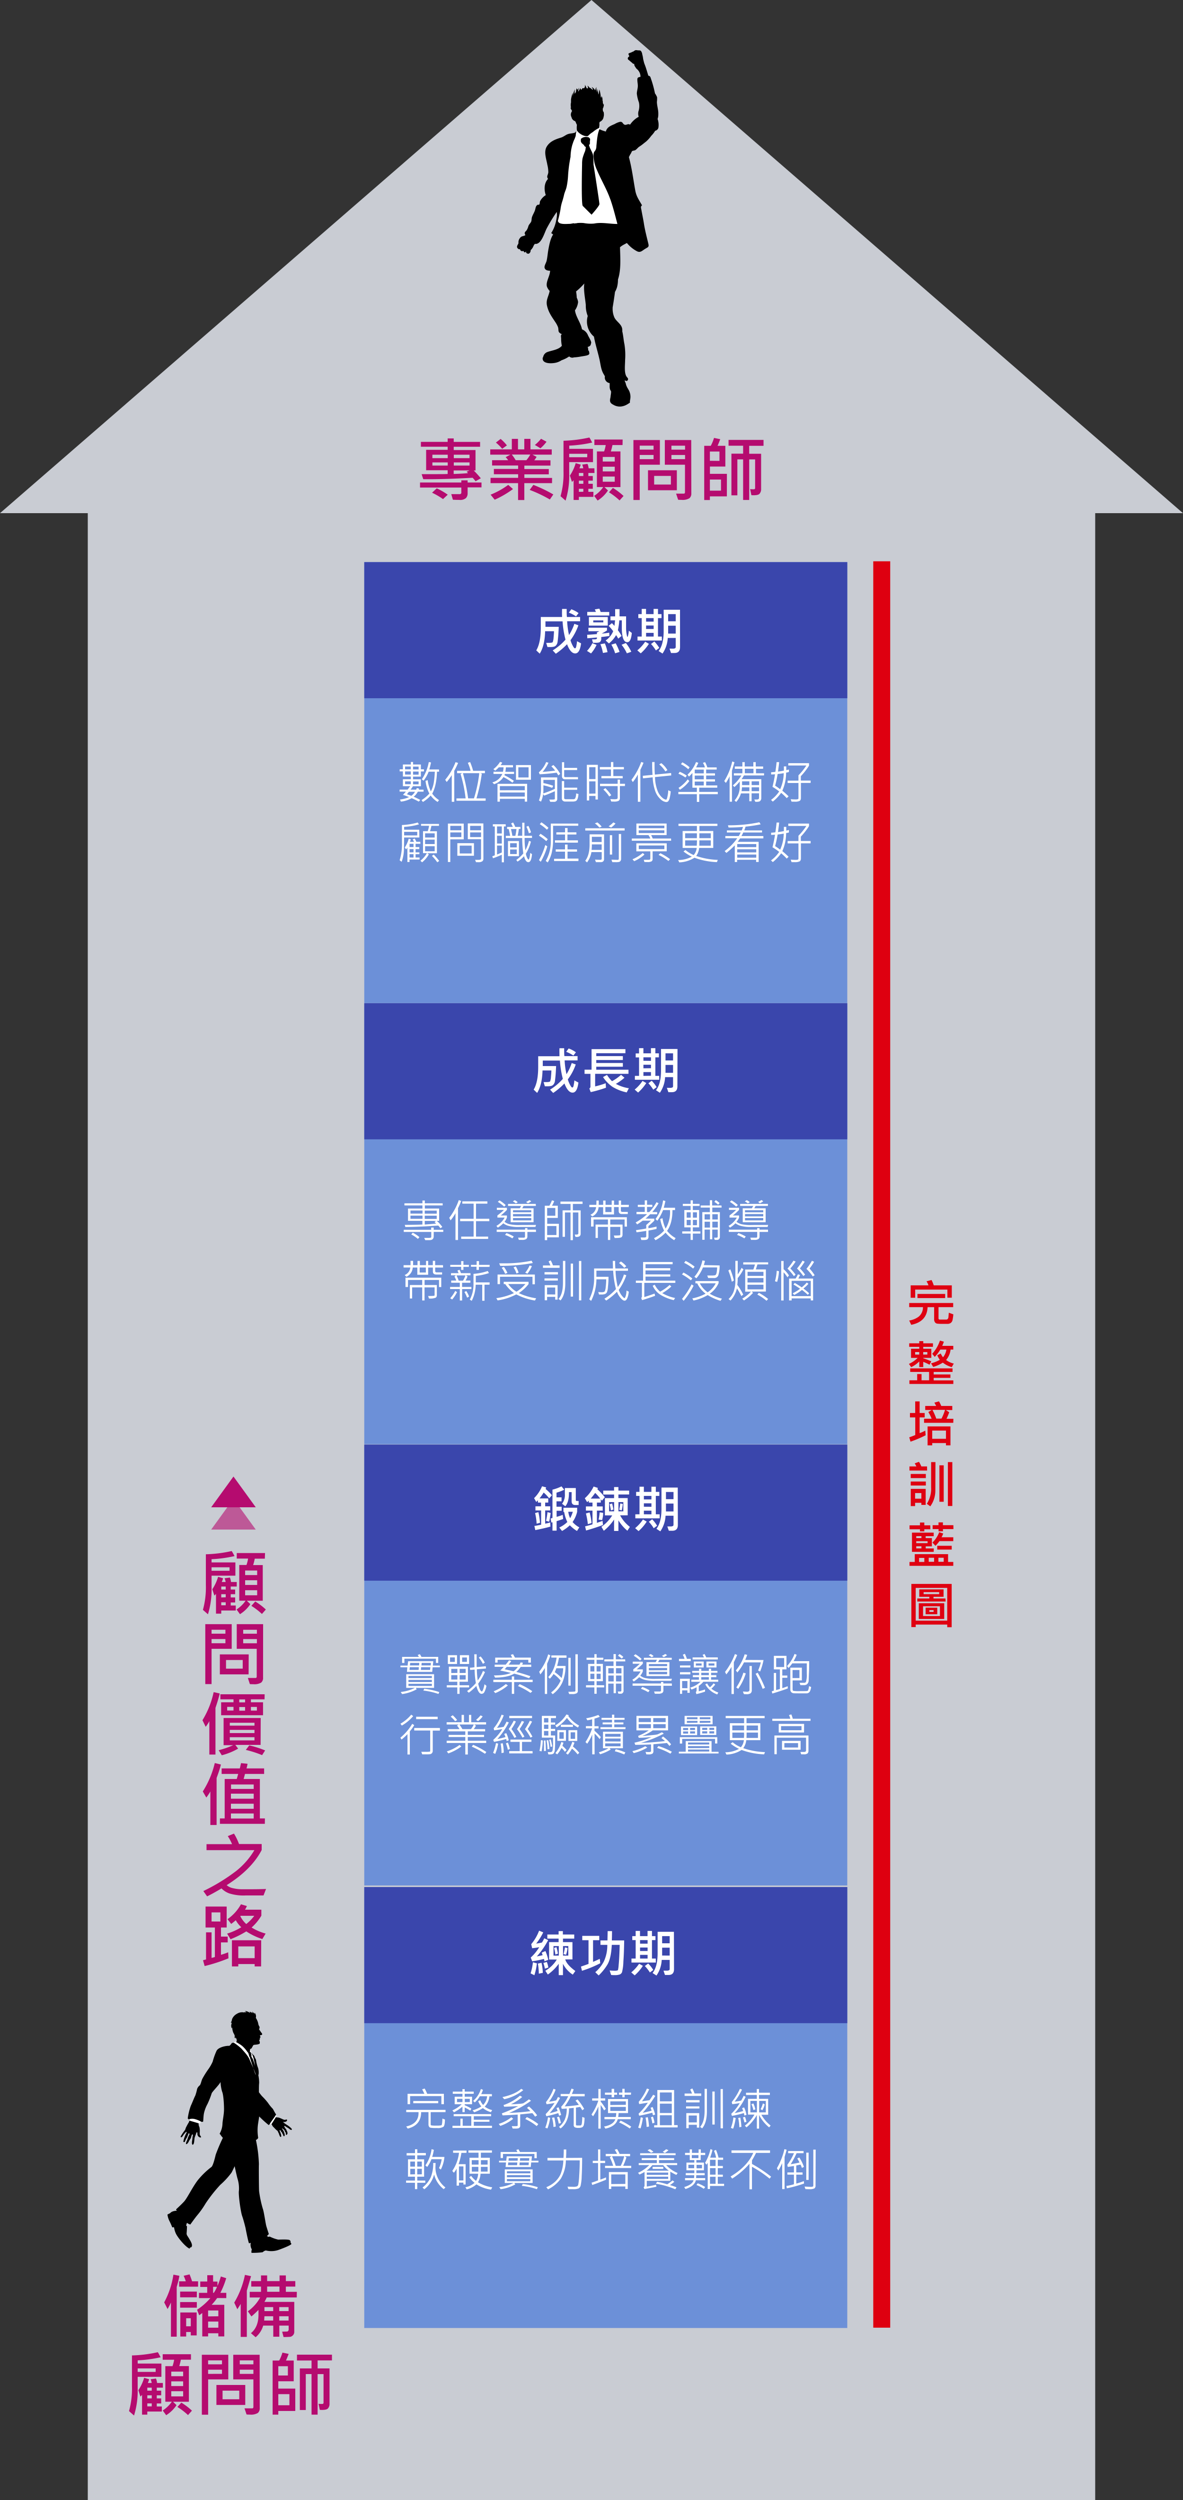 <svg id="b411f037-6dd3-495f-9d1f-d73c4954b047" data-name="圖層 1" xmlns="http://www.w3.org/2000/svg" xmlns:xlink="http://www.w3.org/1999/xlink" viewBox="0 0 469.71 992.28"><rect x="0" y="0" width="469.71" height="992.28" fill="#333333" stroke="none"/><defs><clipPath id="b7b26ff8-e49f-4f87-9e5e-1f21b07d25ec"><rect width="469.71" height="992.28" style="fill:none"/></clipPath><clipPath id="ac2ce0ee-5fd8-4a72-b76c-068f1ff1ca2f"><rect x="83.85" y="594.85" width="17.7" height="12.22" style="fill:none"/></clipPath></defs><title>section2-chart-s</title><g style="clip-path:url(#b7b26ff8-e49f-4f87-9e5e-1f21b07d25ec)"><rect x="34.85" y="198.67" width="400" height="793.61" style="fill:#c9ccd3"/><polygon points="234.85 0 0 203.67 469.71 203.67 234.85 0" style="fill:#c9ccd3"/><rect x="346.73" y="222.77" width="6.73" height="701.05" style="fill:#de0010"/><path d="M71.23,903.23c-.12.73-.32,1.67-.62,2.83l-.45,1.63v19.7H67.87V913.84a23.35,23.35,0,0,1-1.34,2.58l-1.34-2.64a33.63,33.63,0,0,0,3.66-11Zm7.42,4.33H71.12v-2.14h2.64a13.52,13.52,0,0,0-.85-2.19l2.35-.56a28.46,28.46,0,0,1,1,2.75h2.4Zm-.5,4.21H71.52V909.5h6.63Zm0,4.12H71.52v-2.24h6.63Zm-.06,11H75.74v-1.35H73.92v1.79H71.6v-9.54h6.49Zm-2.35-3.62v-3.19H73.92v3.19Zm14.11-11.2H86.21a24.88,24.88,0,0,1-2.16,2.67h5v12.56H86.69v-1.26H82.63v1.26H80.31V918q-.78.62-1.23.9l-.82-2.19a25.51,25.51,0,0,0,5.26-4.62H79V910h3.27v-2.35H79.51V905.5h2.78V903h2.32v2.52h1.74v1.74a33.3,33.3,0,0,0,1.34-3.76l2.13.68A33.62,33.62,0,0,1,87.5,910h2.35Zm-3.16,7.23V917H82.63v2.35Zm0,4.53v-2.43H82.63v2.43Zm-.53-16.23H84.61V910h.29A12.89,12.89,0,0,0,86.16,907.63Z" style="fill:#b50b6f"/><path d="M99.68,903.37,98,909.14v18.34H95.57V914.4c-.42.7-.87,1.4-1.34,2.1L93,913.87a34.5,34.5,0,0,0,4.25-11Zm18.14,8.46H105.9a18,18,0,0,1-.9,1.76h11.84v11.87a1.87,1.87,0,0,1-.52,1.37,2,2,0,0,1-1.1.63c-.39,0-1.27.08-2.63.08l-.56-2.13,2-.06a.56.56,0,0,0,.37-.25.73.73,0,0,0,.21-.47V923h-3.7v4.41h-2.41V923h-4a9.4,9.4,0,0,1-3,4.62L99.63,926q3-2.44,3-7.3v-1.94a38.25,38.25,0,0,1-2.8,2.61l-1.42-2.05a16.28,16.28,0,0,0,4.89-5.48H99.15v-2.24h4.48v-2.08H99.76v-2.18h3.87v-2.26h2.44v2.26H111v-2.26h2.5v2.26h3.75v2.18h-3.75v2.08h4.36ZM108.47,921v-1.71H105l-.11,1.71Zm0-3.76v-1.58H105v1.58Zm2.49-7.67v-2.08h-4.89v2.08Zm3.62,7.67v-1.58h-3.7v1.58Zm0,3.76v-1.71h-3.7V921Z" style="fill:#b50b6f"/><path d="M64.09,938.07v5.26H54.66V948a33.3,33.3,0,0,1-1.44,10.69l-2-1.76a32.9,32.9,0,0,0,1.18-9.78V934.84a53.52,53.52,0,0,0,10.25-1.28,8.6,8.6,0,0,1,.59,1c.25.47.43.8.55,1a52.73,52.73,0,0,1-9.12,1.23v1.27ZM61.82,940H54.66v1.37H61.8Zm2.86,7.62H62.25v1.2H64v1.85H62.25v1.23H64v2H62.25v1.2h2v2H58.49v1.23H56.4v-7.86a4.3,4.3,0,0,1-.65.7l-.82-2.52a17.8,17.8,0,0,0,2.3-4.93l2,.58a12,12,0,0,1-.53,1.47h1.53a4.78,4.78,0,0,0-.44-1.47l2.12-.3a5.31,5.31,0,0,1,.45,1.77h2.3Zm-4.43,1.2v-1.2H58.49v1.2Zm0,3.08v-1.23H58.49v1.23Zm0,3.17v-1.2H58.49v1.2Zm15.57-18.54h-4c-.16.8-.37,1.65-.64,2.54H75v14.15h-6.3l1.39,1.34a13.37,13.37,0,0,1-4.11,4l-1.37-1.87a13,13,0,0,0,3.61-3.48H65.64V939.09H68.5a14.49,14.49,0,0,0,.64-2.54H64.6v-2.19H75.82Zm-3.1,6.55v-1.82H68v1.82Zm0,3.92v-1.87H68V947Zm0,4.09v-2.05H68v2.05Zm3.5,5.66-1.57,1.76a27,27,0,0,0-4.2-3.22L72,953.57A24.72,24.72,0,0,1,76.22,956.77Z" style="fill:#b50b6f"/><path d="M90.64,944.36h-8v14H80.14V934.57h10.5Zm-2.5-6V936.8H82.63v1.57Zm0,3.79V940.5H82.63v1.66Zm9.24,12.34H85.93v-7.93H97.38ZM95,952.23v-3.42H88.37v3.42Zm8.13,3.5a2.41,2.41,0,0,1-.76,1.95,5.29,5.29,0,0,1-3.13.64c-.4,0-.85,0-1.35-.05l-.81-2.43q2.72,0,3.12,0c.27,0,.41-.23.41-.61V944.36h-8v-9.79h10.48Zm-2.52-17.36V936.8H95.2v1.57Zm0,3.79V940.5H95.2v1.66Z" style="fill:#b50b6f"/><path d="M117.24,956.88H110.5v1.45h-2.25V936.86h2.6a16.15,16.15,0,0,0,1.29-3.14l2.47.51c-.45,1.18-.8,2.06-1.07,2.63h3.08v8.23H110.5V948h6.74ZM114.3,942.8v-3.68h-3.8v3.68Zm.61,11.81v-4.4H110.5v4.4Zm16.89-17.79h-5.69V940h4.73v14a2.66,2.66,0,0,1-.64,1.89c-.42.47-1.49.65-3.22.55l-.5-2.41a10.11,10.11,0,0,0,1.45.06.47.47,0,0,0,.53-.54v-11.3h-2.35v16.09H123.7V942.24h-2.29v14.27h-2.36V940h4.65v-3.15h-5.79v-2.31H131.8Z" style="fill:#b50b6f"/><path d="M191.18,193.43h-5.51v2.38a2.75,2.75,0,0,1-.63,1.83,3.39,3.39,0,0,1-2.63.76c-.57,0-1.43,0-2.59-.07l-.64-2.22c1.87,0,3,0,3.4,0a.57.57,0,0,0,.59-.61v-2h-16.4v-2h16.4v-.86h2.5v.86h5.51Zm-.27-3.61L188.83,191a17.39,17.39,0,0,0-1.17-1.38q-11.81.66-19.61.56l-.64-2c1.35,0,2.9,0,4.67,0,2.35,0,4.23,0,5.66-.06v-1.49H169.2v-8.1h8.54V177.3H167.11v-1.93h10.63V174h2.41v1.38h10.47v1.93H180.15v1.31h8.65v8.1h-.72C189.14,187.78,190.08,188.82,190.91,189.82Zm-13.14,6.52-1.87,1.74a28.84,28.84,0,0,0-4.35-2.53l1.86-1.73A25.69,25.69,0,0,1,177.77,196.34Zm0-14.5v-1.37h-6.09v1.37Zm0,2.94v-1.26h-6.09v1.26Zm8.66-2.94v-1.37h-6.25v1.37Zm0,2.94v-1.26h-6.25v1.26Zm0,1.93h-6.3v1.4q3.85-.12,5.69-.34a4.22,4.22,0,0,0-.54-.56Z" style="fill:#b50b6f"/><path d="M219.18,191.75h-11v6.71h-2.48v-6.71H194.77v-2.1h10.95v-1.43h-9.63v-2.1h9.63v-1.37H195.38v-2.1h6.39a9.22,9.22,0,0,0-1-1.21l1.88-1h-8v-2.09h8.57v-4.17h2.44v4.17h2.51v-4.17h2.45v4.17h8.45v2.09H211.4l1.66.88a13,13,0,0,1-.93,1.37h6.44v2.1H208.2v1.37h9.7v2.1h-9.7v1.43h11Zm-15.5,2.35a38.59,38.59,0,0,1-7.26,4.23l-1.63-2a31.21,31.21,0,0,0,7-3.89Zm-2.42-17.33-1.87,1.35a18.08,18.08,0,0,0-2.49-2.47l1.87-1.45A16.16,16.16,0,0,1,201.26,176.77Zm9.3,3.63H203.2a18.45,18.45,0,0,1,1.56,2.25H209A14.61,14.61,0,0,0,210.56,180.4Zm9.13,15.84-1.37,2a52.69,52.69,0,0,0-8-3.8l1.45-2A56.87,56.87,0,0,1,219.69,196.24ZM217,175.32a15.88,15.88,0,0,1-2.41,2.59l-2.22-1.31a16.29,16.29,0,0,0,2.45-2.46Z" style="fill:#b50b6f"/><path d="M235.45,178.15v5.26H226V188a33.3,33.3,0,0,1-1.44,10.69l-2-1.76a32.9,32.9,0,0,0,1.18-9.78V174.92A53.52,53.52,0,0,0,234,173.64a8.6,8.6,0,0,1,.59,1c.25.48.43.8.55,1a52.73,52.73,0,0,1-9.12,1.23v1.27Zm-2.27,1.95H226v1.37h7.14Zm2.86,7.62h-2.43v1.2h1.76v1.85h-1.76V192h1.76v2h-1.76v1.2h2v2h-5.77v1.23h-2.09v-7.86a4.3,4.3,0,0,1-.65.7l-.82-2.52a17.8,17.8,0,0,0,2.3-4.93l2,.58a12,12,0,0,1-.53,1.47h1.53a4.78,4.78,0,0,0-.44-1.47l2.12-.3a5.31,5.31,0,0,1,.45,1.77H236Zm-4.43,1.2v-1.2h-1.76v1.2Zm0,3.08v-1.23h-1.76V192Zm0,3.17V194h-1.76v1.2Zm15.57-18.54h-4c-.16.8-.37,1.65-.64,2.54h3.81v14.15H240l1.39,1.34a13.37,13.37,0,0,1-4.11,4l-1.37-1.87a13,13,0,0,0,3.61-3.48H237V179.17h2.86a14.49,14.49,0,0,0,.64-2.54H236v-2.19h11.22Zm-3.1,6.55v-1.82h-4.76v1.82Zm0,3.92v-1.87h-4.76v1.87Zm0,4.09v-2.05h-4.76v2.05Zm3.5,5.66L246,198.61a27,27,0,0,0-4.2-3.22l1.55-1.74A24.72,24.72,0,0,1,247.58,196.85Z" style="fill:#b50b6f"/><path d="M262,184.44h-8v14H251.5V174.65H262Zm-2.5-6v-1.57H254v1.57Zm0,3.79v-1.66H254v1.66Zm9.24,12.34H257.29v-7.93h11.45Zm-2.37-2.27v-3.42h-6.64v3.42Zm8.12,3.5a2.41,2.41,0,0,1-.76,1.95,5.29,5.29,0,0,1-3.13.64c-.4,0-.85,0-1.35-.05l-.81-2.43q2.71,0,3.12,0c.27,0,.41-.23.41-.61V184.44h-8v-9.79h10.48ZM272,178.45v-1.57h-5.41v1.57Zm0,3.79v-1.66h-5.41v1.66Z" style="fill:#b50b6f"/><path d="M288.6,197h-6.74v1.45h-2.25V176.94h2.6a16.15,16.15,0,0,0,1.29-3.14l2.47.51c-.45,1.18-.8,2.06-1.07,2.63H288v8.23h-6.12v2.89h6.74Zm-2.94-14.08V179.2h-3.8v3.68Zm.61,11.81v-4.4h-4.41v4.4Zm16.89-17.79h-5.69v3.15h4.73v14a2.66,2.66,0,0,1-.64,1.89c-.42.47-1.49.65-3.22.55l-.5-2.41a10.11,10.11,0,0,0,1.45.06.47.47,0,0,0,.53-.54v-11.3h-2.35v16.09h-2.41V182.32h-2.29v14.27h-2.36V180.05h4.65V176.9h-5.79v-2.31h13.89Z" style="fill:#b50b6f"/><rect x="144.63" y="748.95" width="191.78" height="175" style="fill:#6c90d8"/><rect x="144.63" y="748.95" width="191.78" height="54.02" style="fill:#3a46ac"/><path d="M176.9,838.28H171v4.9a.38.38,0,0,0,.2.34,9.32,9.32,0,0,0,2.06.11,8.36,8.36,0,0,0,2-.13c.22-.09.35-1,.4-2.66l1,.36c0,1.56-.22,2.51-.56,2.86a4.09,4.09,0,0,1-2.58.52,14.27,14.27,0,0,1-2.65-.12,1,1,0,0,1-.53-.45,1.53,1.53,0,0,1-.21-.83v-4.9h-2.92q0,5.19-5.31,6.53l-.63-.84q5.1-1.12,4.91-5.69h-4.89v-.91H176.9Zm-.65-3.16h-1v-3.21H162.83v3.21h-1V831h6.68q-.7-1.41-.9-1.77l1-.32a15.94,15.94,0,0,1,1,2.09h6.63Zm-2.25-.38h-9.91v-.89H174Z" style="fill:#fff"/><path d="M188.08,831H184.5v1.15h2.93v3H184.5v.37a17.72,17.72,0,0,1,2.64,1.35l-.39.81a17.31,17.31,0,0,0-2.25-1.24v1.84h-.88v-2.2a17.55,17.55,0,0,1-3.38,2.27l-.62-.76a13.62,13.62,0,0,0,3.71-2.44h-2.8v-3h3.09V831h-3.85v-.87h3.85v-1h.88v1h3.58Zm7.24,13.55H179.66v-.85h3.15v-2.84h.9v2.84h3.42v-3.8h-7v-.84H195v.84h-6.88v1.39h6.21v.81h-6.21v1.6h7.24Zm-11.7-10.28V833h-2.16v1.3Zm2.92,0V833h-2v1.3Zm8.87,3.19-.49.84a8.89,8.89,0,0,1-3.18-1.62,17.05,17.05,0,0,1-3.46,1.66l-.64-.78a12.52,12.52,0,0,0,3.47-1.54,7.43,7.43,0,0,1-1.24-2.08l.81-.39a6,6,0,0,0,1.15,1.89,5.57,5.57,0,0,0,1.58-3.46h-2.9a10.14,10.14,0,0,1-2,2.44l-.65-.6a10,10,0,0,0,3.08-4.74l.81.34a8.65,8.65,0,0,1-.7,1.7h4.25V832h-1a6.45,6.45,0,0,1-1.84,4.09A8,8,0,0,0,195.41,837.46Z" style="fill:#fff"/><path d="M203.76,840.93a16.36,16.36,0,0,1-5.13,2.81l-.59-.8a15.68,15.68,0,0,0,5-2.63Zm9.51-1.39-.81.54a14.22,14.22,0,0,0-1.07-1.4c-2.33.24-3.94.41-4.84.48v4.56a.94.94,0,0,1-.26.67,1.12,1.12,0,0,1-.59.34,6.47,6.47,0,0,1-1.2.07c-.33,0-.64,0-.92,0l-.39-.95c.33,0,.68,0,1,0a7.78,7.78,0,0,0,1.14-.05c.14,0,.21-.17.21-.41v-4.14c-2.64.16-4.63.27-6,.31l-.28-.79a49.44,49.44,0,0,0,6.47-2.89c-2.08.13-3.93.21-5.56.25l-.24-.66a19.11,19.11,0,0,0,6.52-3.73l.9.52a20.48,20.48,0,0,1-4.48,2.9l1.68-.07,1.58-.1a8.66,8.66,0,0,0,1.64-.22,25.08,25.08,0,0,0,2.24-1.58l.84.58a44,44,0,0,1-8.68,4.81q4.35-.15,8.42-.68a13,13,0,0,0-1.37-1.31l.81-.55A20.28,20.28,0,0,1,213.27,839.54Zm-5.5-10a17.88,17.88,0,0,1-7.56,3.6l-.72-.83c3.35-.73,5.84-1.82,7.47-3.29Zm5.94,13.5-.61.78a20.93,20.93,0,0,0-4.54-2.82l.62-.75A23.2,23.2,0,0,1,213.71,843Z" style="fill:#fff"/><path d="M218.44,840.53a17.87,17.87,0,0,1-1.09,4.23l-.85-.31a17.12,17.12,0,0,0,1.07-4.14Zm4.35-1.11-.83.29a7.69,7.69,0,0,0-.29-1.05,46.72,46.72,0,0,1-4.75,1.24l-.27-.83a28.52,28.52,0,0,0,3.54-4.44c-.95.2-2,.37-3.18.52l-.24-.85a18.67,18.67,0,0,0,3-5.29l.84.31a18.25,18.25,0,0,1-2.63,4.82,21.31,21.31,0,0,0,2.83-.52,9.73,9.73,0,0,0,.72-1.35l.83.36a27.75,27.75,0,0,1-4.12,6.07,24.85,24.85,0,0,0,3.16-.9c-.12-.35-.27-.72-.45-1.12l.81-.34A17.15,17.15,0,0,1,222.79,839.42ZM220.66,844l-.91.19a13.62,13.62,0,0,0-.58-3.67l.9-.15A22.6,22.6,0,0,1,220.66,844Zm2.06-1.42-.85.27a16,16,0,0,0-.72-2.55l.83-.25A16.44,16.44,0,0,1,222.72,842.58ZM232.13,832h-5.51a22.39,22.39,0,0,1-2.41,4,47.21,47.21,0,0,0,5.63-.6,15,15,0,0,0-1.33-1.67l.79-.5a23,23,0,0,1,2.64,3.76l-.75.56a9.92,9.92,0,0,0-.83-1.35l-1.67.27v6.71a.37.37,0,0,0,.42.4h1.27a.57.57,0,0,0,.41-.16,2.38,2.38,0,0,0,.27-1.1c.07-.63.12-1.34.13-2.13l.9.33a12.11,12.11,0,0,1-.27,2.77,1.48,1.48,0,0,1-.67,1,3.59,3.59,0,0,1-1.5.23,3,3,0,0,1-1.47-.25,1.08,1.08,0,0,1-.39-1v-6.69q-1.5.18-1.86.18c0,3.61-1.11,6.28-3.35,8l-.62-.64a7.9,7.9,0,0,0,2.25-2.83,10.56,10.56,0,0,0,.81-4.45,19.14,19.14,0,0,1-2,.12l-.2-.82a15.11,15.11,0,0,0,2.79-4.19h-3v-.88h3.47q.3-.69.84-2.13l.88.28a18.32,18.32,0,0,1-.76,1.85h5.12Z" style="fill:#fff"/><path d="M240.55,837l-.7.58a21.16,21.16,0,0,0-1.35-2.13v9.38h-.92V836a21.09,21.09,0,0,1-2.1,3.92l-.63-.7a21.52,21.52,0,0,0,2.71-5.52h-2.44v-.89h2.46v-3.73h.92v3.73h1.8v.89h-1.8v.39A22.87,22.87,0,0,1,240.55,837Zm9.89,4.08h-5.17q-.77,2.86-4.89,3.75l-.53-.84q3.66-.66,4.48-2.91H240v-.87h4.5a9.06,9.06,0,0,0,.18-1.56h-3.27v-5.57h7.94v5.57h-3.73a12.91,12.91,0,0,1-.17,1.56h5Zm-5.41-9.7h-1.18v1h-1v-1h-2.65v-.85h2.65v-1.5h1v1.5H245Zm3.46,4V834h-6.17v1.45Zm0,2.41v-1.58h-6.17v1.58Zm2-6.42H248v1h-.9v-1h-1.33v-.85h1.33v-1.5h.9v1.5h2.58Zm.14,12.66-.57.74a25.37,25.37,0,0,0-4.24-2.4l.6-.73A28.33,28.33,0,0,1,250.67,844.07Z" style="fill:#fff"/><path d="M255.26,840.55a24.2,24.2,0,0,1-.94,4.21l-.92-.34a20.5,20.5,0,0,0,1-4.12Zm4.93-8.73a50.11,50.11,0,0,1-5,6.72c1-.19,2.19-.47,3.55-.85-.1-.28-.24-.66-.44-1.14l.81-.3a17,17,0,0,1,1,3l-.87.25a8.86,8.86,0,0,0-.25-1q-2.58.71-5.19,1.2l-.26-.79a27.52,27.52,0,0,0,3.69-4.39l-3.44.56-.2-.87a20.32,20.32,0,0,0,3.26-5.29l.9.29a24.42,24.42,0,0,1-2.85,4.75c.79-.09,1.77-.23,3-.42.27-.37.75-1.09,1.44-2.17ZM257.69,844l-.94.17a23.22,23.22,0,0,0-.43-3.73l.88-.15A26.82,26.82,0,0,1,257.69,844Zm2.18-1.51-.85.27a15.38,15.38,0,0,0-.56-2.45l.79-.26A13.66,13.66,0,0,1,259.87,842.44Zm9.18,1.85h-9.31v-.87H261V829.5h6.66v13.92h1.39Zm-2.32-10.35v-3.52H262v3.52Zm0,4.63v-3.71H262v3.71Zm0,4.85v-3.95H262v3.95Z" style="fill:#fff"/><path d="M278.41,831.84h-6.59v-.94h2.95a11.78,11.78,0,0,0-.74-1.6l.85-.43a10.52,10.52,0,0,1,.88,2h2.65Zm-.7,5h-5.3V836h5.3Zm.05-2.42h-5.33v-.92h5.33Zm-.14,10h-.94v-1.12h-3.24v1.36h-.94v-6h5.12Zm-.94-2.06v-2.75h-3.24v2.75Zm4-4.48q0,4.6-1.89,6.84l-.81-.59q1.79-2,1.78-6.41v-8.69h.92Zm3.08,5.32h-.92v-13.1h.92Zm3.28,1.5h-.93V829.11H287Z" style="fill:#fff"/><path d="M292.12,840.62c-.1.6-.2,1.12-.29,1.57s-.22,1-.39,1.6a4.1,4.1,0,0,1-.38,1.07l-.86-.33a16.79,16.79,0,0,0,1-4.16Zm4.27-1.27-.81.29-.22-1a45,45,0,0,1-4.75,1.13l-.27-.82a19.46,19.46,0,0,0,3.37-4.27c-.81.16-1.79.31-2.95.45l-.22-.85a23.72,23.72,0,0,0,3.24-5.27l.83.32a27.72,27.72,0,0,1-2.92,4.79,20.56,20.56,0,0,0,2.59-.43,20.81,20.81,0,0,0,1-1.9l.79.39a25.5,25.5,0,0,1-4.36,6.48,30.86,30.86,0,0,0,3.37-.83c-.14-.41-.28-.79-.43-1.13l.79-.29A11.21,11.21,0,0,1,296.39,839.35Zm-2,4.77-.84.16a19.08,19.08,0,0,0-.45-3.69l.84-.14A25.81,25.81,0,0,1,294.37,844.12Zm2-2-.81.26a14.37,14.37,0,0,0-.59-2l.79-.26A11.82,11.82,0,0,1,296.39,842.15Zm9.61,1.46-.61.75a15.34,15.34,0,0,1-4-4.94v5.44h-.88v-5.44a17.63,17.63,0,0,1-4.11,4.93l-.65-.67a15,15,0,0,0,3.8-4.4H297V833h3.5l0-1.52h-4.29v-.91h4.27l0-1.48h.88v1.48h4.32v.91h-4.32V833H305v6.31h-2.69A13.9,13.9,0,0,0,306,843.61Zm-5.47-5.2v-4.56h-2.59v4.56Zm-.61-1.19-.79.27a9.36,9.36,0,0,0-.8-2.34l.8-.29A10.08,10.08,0,0,1,299.92,837.22Zm4.15,1.19v-4.56h-2.64v4.56Zm-.44-3.19a7.91,7.91,0,0,1-.92,2.32l-.72-.37a10.13,10.13,0,0,0,.91-2.34Z" style="fill:#fff"/><path d="M169.06,855.44h-3.39V857h2.72v6.89h-2.72v1.55h3.19v.87h-3.19v2.53h-.91v-2.53h-3.52v-.87h3.52v-1.55H162V857h2.78v-1.53h-3.33v-.92h3.33V853h.91v1.5h3.39Zm-4.3,4.45v-2H162.9v2Zm0,3.06v-2.18H162.9V863Zm2.73-3.06v-2h-1.82v2Zm0,3.06v-2.18h-1.82V863Zm9.36,5.22-.67.68a10.55,10.55,0,0,1-3.81-5.83,10.87,10.87,0,0,1-3.9,5.87l-.71-.69a11.09,11.09,0,0,0,3.24-4,14.15,14.15,0,0,0,1-5.74h.94c0,.76-.05,1.34-.05,1.74a9.72,9.72,0,0,0,1,4.32A10.45,10.45,0,0,0,176.85,868.17Zm-.39-12.11a13.77,13.77,0,0,1-1.43,5l-.74-.56a12.24,12.24,0,0,0,1.08-3.54h-4.06a13.07,13.07,0,0,1-1.69,3.07l-.72-.61a14.63,14.63,0,0,0,2.46-6.46l.89.27a16.53,16.53,0,0,1-.65,2.82Z" style="fill:#fff"/><path d="M185.2,854.45h-2a24.14,24.14,0,0,1-1.13,4.48h2.8V867H184v-.74h-1.77v1.19h-.93v-6.77a9.06,9.06,0,0,1-1.08,1.65l-.64-.72a16,16,0,0,0,2.67-7.19h-2.34v-.9h5.34ZM184,865.39v-5.57h-1.77v5.57Zm11.44,2.72-.47.92a14.58,14.58,0,0,1-5.81-2.09,9.1,9.1,0,0,1-3.87,2l-.5-.86a7.44,7.44,0,0,0,3.64-1.75,10.44,10.44,0,0,1-2.1-2.21l.74-.56a10,10,0,0,0,1.93,2,5.67,5.67,0,0,0,.84-2.85h-3.42v-6.34H190v-2h-4v-.9h9.31v.9h-4.38v2h3.55v6.34h-3.69a7.57,7.57,0,0,1-1,3.41A15.48,15.48,0,0,0,195.39,868.11Zm-5.42-9v-1.77h-2.71v1.77Zm0,.89h-2.68v1.88h2.61C189.92,861.27,189.94,860.65,189.94,860Zm3.59,1.88V860h-2.68c0,1,0,1.59,0,1.88Zm0-2.77v-1.77h-2.66v1.77Z" style="fill:#fff"/><path d="M213.77,858.24H210.9l-.16,1.82h-10l.17-1.82h-2.76v-.68H201l.2-1.74h10l-.18,1.74h2.79Zm-2.29,8.16H204.2l.39.56a16.64,16.64,0,0,1-5.82,1.91l-.53-.84a16.62,16.62,0,0,0,5.65-1.63h-3.47V861h11.06Zm1.62-9.84h-.91v-1.7H199.7v1.63h-.93v-2.4h6.67a4.58,4.58,0,0,0-.47-.78l.86-.31c.15.23.36.59.63,1.09h6.64Zm-2.53,6v-.83h-9.29v.83Zm0,1.56v-.84h-9.29v.84Zm0,1.57v-.85h-9.29v.85Zm-5.17-7.44h-3.6l-.11,1.08h3.62Zm.18-1.7H202l-.11,1h3.64Zm4.39,1.7h-3.64l-.09,1.08h3.64Zm.2-1.7h-3.65l-.09,1h3.65Zm3.36,11.53-.35.78a27.48,27.48,0,0,0-6-1.33l.38-.73A30.13,30.13,0,0,1,213.53,868.07Z" style="fill:#fff"/><path d="M231.14,856.41c0,2.88-.06,5.33-.18,7.33a18.45,18.45,0,0,1-.44,3.78,1.87,1.87,0,0,1-.81,1.05,5.59,5.59,0,0,1-2.22.28c-.49,0-1.09,0-1.8,0l-.35-1q1.24.06,2.13.06a3.86,3.86,0,0,0,1.7-.21,1.16,1.16,0,0,0,.43-.66,26.55,26.55,0,0,0,.36-3.51q.21-3.06.23-6.11h-5.51a14.69,14.69,0,0,1-2,7.25,13.82,13.82,0,0,1-5.09,4.26l-.68-.87a11.74,11.74,0,0,0,3.31-2,9.49,9.49,0,0,0,2.33-3.1,16.05,16.05,0,0,0,1.12-5.51h-6.29v-1h6.35c.07-1.09.11-2.2.11-3.35h1c0,.94,0,2.06-.11,3.35Z" style="fill:#fff"/><path d="M240.62,865.11c-2.06.84-3.88,1.54-5.47,2.08l-.27-.91c1.06-.34,1.92-.65,2.58-.91v-6.89h-2.11v-.88h2.11v-4.53h.89v4.53h1.91v.88h-1.91v6.57a21.85,21.85,0,0,0,2.27-.88Zm10-4.65H240.23v-.88h3.22a18.85,18.85,0,0,0-1.33-3.33l.63-.49H240.5v-.9H245a11.51,11.51,0,0,0-.93-1.67l.93-.27a10.17,10.17,0,0,1,1,1.94h4.18v.9H248l.72.45a21.78,21.78,0,0,1-1.3,3.37h3.19Zm-1.38,8.31h-.95v-1h-5.6v1h-.93v-6.71h7.48Zm-.95-2V863h-5.6v3.83Zm-.43-11H243a31,31,0,0,1,1.46,3.82h2A18.73,18.73,0,0,0,247.85,855.76Z" style="fill:#fff"/><path d="M269.06,862.44l-.52.75a24.83,24.83,0,0,1-2.39-1.29v3.62H256.8v2.29c.87-.11,2.1-.34,3.69-.71l.14.78c-1.07.24-2.66.55-4.76.91l-.32-.72a.69.69,0,0,0,.37-.59V862c-.42.26-1.08.61-2,1.06l-.59-.7a14.37,14.37,0,0,0,4.48-3.08H253.6v-.77h7.2v-1.2h-6v-.79h6v-1.17h-6.63v-.76h14.08v.76h-6.59v1.17h6v.79h-6v1.2h7.21v.77h-4.38A12.68,12.68,0,0,0,269.06,862.44Zm-3.49-.92a10.73,10.73,0,0,1-2.25-2.2H259a13.32,13.32,0,0,1-2.29,2.2Zm-.27,1.65v-.89h-8.5v.89Zm0,1.61v-.89h-8.5v.89ZM259.45,854l-.95.4c-.25-.21-.72-.54-1.41-1l.93-.43A9.83,9.83,0,0,1,259.45,854Zm3.91,6.81h-4.25V860h4.25Zm5.22,7.34-.47.74a32.76,32.76,0,0,0-7.69-2.2l.49-.77c1.17.22,2.51.53,4,1a15.2,15.2,0,0,0,2.11-1.55l.72.54a13.15,13.15,0,0,1-1.75,1.32C267.15,867.54,268,867.87,268.58,868.11Zm-3.16-14.78a9.61,9.61,0,0,1-1.45,1.13l-.83-.51a8.52,8.52,0,0,0,1.35-1Z" style="fill:#fff"/><path d="M280,865.3H276.3c-.36,1.55-1.73,2.72-4.12,3.49l-.52-.77c2.2-.66,3.43-1.57,3.71-2.72H272v-.84h3.57a10.75,10.75,0,0,0,.07-1.15h-3.36v-.83h3.41v-1.12h-3.14V858.3h3.14v-1h-1.82v-2H272v-.85h1.86v-1.39h.88v1.39h2.64v-1.39h.88v1.39H280v.85h-1.79v2h-1.72v1h3v3.06h-3v1.12h3.29v.83h-3.33a11.2,11.2,0,0,1-.07,1.15H280Zm-4.38-4.77v-1.36h-2.3v1.36Zm1.7-4v-1.19h-2.64v1.19ZM280,868l-.56.71a14.77,14.77,0,0,0-2.93-1.51l.53-.67A14.85,14.85,0,0,1,280,868Zm-1.28-7.43v-1.36h-2.16v1.36Zm8.78,7h-5.6v1.22H281V858.37c-.11.19-.27.44-.5.76l-.55-.74a18.72,18.72,0,0,0,2.16-5.47l.78.37a27.74,27.74,0,0,1-.93,3.05h2.37a13,13,0,0,0-.84-2.72l.79-.36a17.34,17.34,0,0,1,1,3.08h1.84v.86H285v2.45h2v.86h-2v2.58h2v.84h-2v2.78h2.5Zm-3.38-7.92V857.2h-2.22v2.45Zm0,3.44v-2.58h-2.22v2.58Zm0,3.62v-2.78h-2.22v2.78Z" style="fill:#fff"/><path d="M306.17,863.89l-.6.78a44,44,0,0,0-7-4.71v8.94h-1V858.77a31.39,31.39,0,0,1-6.86,5.88l-.63-.83q6.63-3.95,9-9.36h-8.64v-1h15.3v1h-5.56a30.13,30.13,0,0,1-1.6,2.94v1.44A56.24,56.24,0,0,1,306.17,863.89Z" style="fill:#fff"/><path d="M312.35,853.21l-.84,2.9v12.71h-.94v-10.3a21.6,21.6,0,0,1-1.55,2.93l-.55-.92a27.29,27.29,0,0,0,3-7.58Zm6.89,13.41a53.38,53.38,0,0,1-6.82,1.89l-.19-.94a20,20,0,0,0,3-.67v-3.81h-2.59v-.88h2.59v-2.56l-2.45.39-.18-.84a23,23,0,0,0,2.65-4.63h-2.32v-.86h6.13v.86h-2.77a38,38,0,0,1-2.34,4.38c.52-.07,1.69-.29,3.49-.65a11.1,11.1,0,0,0-.9-1.64l.81-.38a16.62,16.62,0,0,1,1.85,3.73l-.81.41a7.78,7.78,0,0,0-.55-1.32l-1.68.35v2.76h2.49v.88h-2.49v3.55c1.08-.3,2.09-.62,3-1Zm4.57.75a1.33,1.33,0,0,1-.45,1.18,4.36,4.36,0,0,1-2.1.31c-.46,0-.95,0-1.47-.05l-.33-1c.94.07,1.7.11,2.31.11a2.08,2.08,0,0,0,1-.12c.11-.07.16-.22.16-.44V853.14h.93Zm-2.75-2.19h-.93V854.36h.93Z" style="fill:#fff"/><path d="M213.17,779.22a23.82,23.82,0,0,1-1,4.73l-1.5-.75a20.92,20.92,0,0,0,.92-4.4Zm4.5-1.4-1.48.6a3.32,3.32,0,0,0-.23-.94,47.11,47.11,0,0,1-4.64.94l-.59-1.49a18.43,18.43,0,0,0,3.38-4.13,25.82,25.82,0,0,1-2.82.42l-.37-1.6a18.35,18.35,0,0,0,3.13-5.36l1.64.67a22.83,22.83,0,0,1-2.8,4.45,19.31,19.31,0,0,0,2.3-.42,13,13,0,0,0,.9-1.68l1.55.72a31,31,0,0,1-4.49,6.47c.67-.11,1.44-.27,2.3-.48a4.5,4.5,0,0,0-.37-1l1.47-.65A16.1,16.1,0,0,1,217.67,777.82ZM215.52,783l-1.59.32a22.46,22.46,0,0,0-.36-4L215,779A19.37,19.37,0,0,1,215.52,783Zm2.19-2.1-1.37.44a12.56,12.56,0,0,0-.59-2.26l1.36-.42A9.22,9.22,0,0,1,217.71,780.86Zm10.71,1.39-1,1.41a11,11,0,0,1-3.9-4.31v4.51h-1.68v-4.51a17.78,17.78,0,0,1-4.32,4.27l-1-1.5a12.9,12.9,0,0,0,4.56-4.45h-3.06V770.8h3.78v-1.39h-4.48v-1.63h4.48v-1.35h1.68v1.35H228v1.63h-4.47v1.39h3.76v6.87h-2.86C224.86,779.09,226.18,780.61,228.42,782.25Zm-6.55-6.14v-3.78h-2.1v3.78Zm-.36-.77-1,.35a17.23,17.23,0,0,0-.51-2.6l.93-.34A16.9,16.9,0,0,1,221.51,775.34Zm4.14.77v-3.78h-2.1v3.78Zm-.3-3a15.68,15.68,0,0,1-.58,2.67l-1-.26a24.76,24.76,0,0,0,.53-2.68Z" style="fill:#fff"/><path d="M238.33,779.18a43.07,43.07,0,0,1-7.26,3l-.4-1.68c1.08-.35,2.06-.7,3-1.06v-9.4h-2.48v-1.72h6.74v1.72h-2.46v8.58c.8-.31,1.69-.71,2.66-1.2Zm9.5-9.06q-.06,4.83-.32,8.4a18.65,18.65,0,0,1-.54,4.22,1.67,1.67,0,0,1-.89.9,6.06,6.06,0,0,1-2.14.26,9.25,9.25,0,0,1-1.27-.06l-.62-1.8a17.7,17.7,0,0,0,1.84.11,5,5,0,0,0,1.18-.08.52.52,0,0,0,.31-.24,11.18,11.18,0,0,0,.25-1.87c.11-1.14.2-2.44.27-3.87s.12-2.84.15-4.2h-3.14q-.27,5.43-1.78,7.89a20.24,20.24,0,0,1-3.44,4.25l-1.33-1.3a14.63,14.63,0,0,0,3.36-4.17,15.19,15.19,0,0,0,1.41-6.67h-2.71v-1.77h2.77l.08-3.69H243c0,.65,0,1.89-.07,3.69Z" style="fill:#fff"/><path d="M255.25,780.21A17.94,17.94,0,0,1,252,784l-1.36-1.19a15.73,15.73,0,0,0,3.12-3.43Zm5.14-1.3h-9.66v-1.58h1.66V770h-1.34v-1.58h1.34v-2.06h1.72v2.06h3v-2.06h1.75v2.06h1.39V770h-1.39v7.33h1.51Zm-3.26-7.5V770h-3v1.41Zm0,2.92v-1.39h-3v1.39Zm0,3v-1.47h-3v1.47Zm2.24,4.52-1.33,1a15.8,15.8,0,0,0-2-2.56l1.32-1A13.14,13.14,0,0,1,259.37,781.85Zm8.25-.32c0,1.54-.73,2.31-2.17,2.31-.37,0-.84,0-1.42,0l-.59-1.72,1.12,0a2.22,2.22,0,0,0,1.12-.17.61.61,0,0,0,.22-.53v-3.55h-3.17a11.83,11.83,0,0,1-2.08,6.2l-1.54-1c1.36-1.75,2-4.37,2-7.88v-8.49h6.47Zm-1.72-10.27v-2.84h-3v2.84Zm0,4.88V773h-3v3.12Z" style="fill:#fff"/><rect x="144.63" y="573.33" width="191.78" height="175" style="fill:#6c90d8"/><rect x="144.63" y="573.33" width="191.78" height="54.02" style="fill:#3a46ac"/><path d="M219.14,593.44l-1.08,1.24a16.24,16.24,0,0,0-2.2-2.32,19,19,0,0,1-1.64,2.34h3.46v1.66h-1.22v1.48h2v1.64h-2v5.24a15.22,15.22,0,0,0,2-.49l.08,1.66q-2.43.68-6,1.39l-.36-1.66c.62-.08,1.51-.24,2.68-.48v-5.66H212.6v-1.64h2.22v-1.48H213.6v-.93a4.81,4.81,0,0,1-.7.65l-.84-1.49a14.37,14.37,0,0,0,3.16-4.71l1.64.46a5.29,5.29,0,0,1-.24.6A17.86,17.86,0,0,1,219.14,593.44Zm-4.74,10.94-1.34.36a21.74,21.74,0,0,0-.6-4.22l1.3-.38A26.3,26.3,0,0,1,214.4,604.38Zm4.25-3.88c-.26,1.72-.46,2.87-.61,3.44l-1.22-.34a33,33,0,0,0,.57-3.46Zm5.37-9.25a19.06,19.06,0,0,1-3.06,1.17v1.86h2v1.57h-2V598H223v1.6H221V602a13,13,0,0,0,2.42-.78l.18,1.64c-.57.22-1.44.51-2.6.86v3.77h-1.64v-3.32a2.19,2.19,0,0,1-.42.11l-.34-1.6.76-.22V591.22a17.62,17.62,0,0,0,3.58-1.3Zm6,14.93-.93,1.44a13.14,13.14,0,0,1-2.83-2.26,15,15,0,0,1-3.1,2.26l-1.1-1.37a11.4,11.4,0,0,0,3.2-2.19,14.71,14.71,0,0,1-1.26-4h-.28v-1.66h5.44V600a11.62,11.62,0,0,1-1.82,4.07A9.41,9.41,0,0,0,230,606.18Zm-.28-8.86h-1.32c-1,0-1.46-.52-1.46-1.56V592.2h-1.06q.06,3.91-1.44,5.62l-1.3-1a5.65,5.65,0,0,0,1.12-3.83v-2.41h4.34v4.74c0,.26.15.4.46.4h.66ZM227.44,600h-1.8a7.71,7.71,0,0,0,.74,2.56A13.21,13.21,0,0,0,227.44,600Z" style="fill:#fff"/><path d="M240.14,594.19,239,595.6a4.63,4.63,0,0,0-.46-.55v1.31H237v1.52h2.3v1.66H237v4.86c.83-.28,1.58-.55,2.24-.8l.18,1.64q-2.72,1.05-6.72,2.2l-.38-1.66c.82-.19,1.8-.45,2.93-.8v-5.44h-2.61v-1.66h2.61v-1.52H233.8v-.78c-.22.22-.45.41-.68.6l-.92-1.55a14.31,14.31,0,0,0,3.5-4.65l1.69.56a3.54,3.54,0,0,1-.21.52A28.1,28.1,0,0,1,240.14,594.19Zm-5.26,10.27-1.48.46a28.18,28.18,0,0,0-.76-4.26l1.46-.4A23.14,23.14,0,0,1,234.88,604.46Zm3.44-9.7a22.46,22.46,0,0,0-2-2.25c-.53.75-1.12,1.5-1.76,2.25Zm1.17,5.67a10.87,10.87,0,0,1-.42,2.87l-1.41-.18a18.74,18.74,0,0,0,.44-2.9ZM250.1,606l-1,1.53a16.28,16.28,0,0,1-3.56-4.14v4.23h-1.72v-4.54a19.65,19.65,0,0,1-4.08,4.47l-.94-1.59a15.38,15.38,0,0,0,4.28-4.52h-2.9v-6.85h3.64v-1.43h-4.3V591.6h4.3v-1.4h1.72v1.4h4.26v1.54h-4.26v1.43h3.68v6.85h-3A13.91,13.91,0,0,0,250.1,606Zm-6.26-6.18v-3.66h-2v3.66Zm-.28-.68-1,.3a16.83,16.83,0,0,0-.52-2.42l1-.31C243.25,597.53,243.43,598.33,243.56,599.12Zm3.94.68v-3.66h-1.94v3.66Zm-.22-2.9a23.34,23.34,0,0,1-.42,2.54l-1-.27a21.87,21.87,0,0,0,.4-2.5Z" style="fill:#fff"/><path d="M256.78,603.9a18,18,0,0,1-3.24,3.78l-1.36-1.18a15.51,15.51,0,0,0,3.11-3.44Zm5.14-1.3h-9.66V601h1.66V593.7h-1.34v-1.59h1.34v-2.06h1.72v2.06h3v-2.06h1.75v2.06h1.4v1.59h-1.4V601h1.52Zm-3.27-7.5v-1.4h-3v1.4Zm0,2.92v-1.38h-3V598Zm0,3v-1.46h-3V601Zm2.25,4.52-1.34,1a15.34,15.34,0,0,0-1.94-2.56l1.32-1A13.55,13.55,0,0,1,260.9,605.54Zm8.24-.32c0,1.54-.72,2.31-2.17,2.31-.36,0-.83,0-1.41,0l-.6-1.71,1.13,0a2.1,2.1,0,0,0,1.12-.18.64.64,0,0,0,.21-.53v-3.54h-3.16a12,12,0,0,1-2.08,6.2l-1.54-1q2-2.61,2-7.88v-8.49h6.46ZM267.42,595v-2.85h-3V595Zm0,4.88v-3.13h-3v3.13Z" style="fill:#fff"/><path d="M174.64,661.73h-2.87l-.15,1.82H161.57l.17-1.82H159v-.68h2.85l.19-1.74h10l-.18,1.74h2.79Zm-2.29,8.16h-7.28l.39.56a16.66,16.66,0,0,1-5.81,1.91l-.54-.84a16.55,16.55,0,0,0,5.65-1.63h-3.47v-5.42h11.06ZM174,660h-.91v-1.69H160.57V660h-.92v-2.4h6.66a4.24,4.24,0,0,0-.47-.77l.86-.31c.16.23.37.59.64,1.08H174Zm-2.53,6v-.83h-9.29V666Zm0,1.56v-.84h-9.29v.84Zm0,1.57v-.85h-9.29v.85Zm-5.17-7.44h-3.6l-.11,1.08h3.63Zm.18-1.7h-3.61l-.12,1h3.64Zm4.39,1.7H167.2l-.08,1.08h3.64Zm.21-1.7h-3.66l-.09,1H171Zm3.35,11.53-.35.78a28,28,0,0,0-6-1.34l.38-.72A29.42,29.42,0,0,1,174.4,671.56Z" style="fill:#fff"/><path d="M186.25,669.71h-3.78v2.57h-.9v-2.57h-4.18v-.85h4.18v-1.4h-3.34v-6h7.56v6h-3.32v1.4h3.78Zm-4.79-9.3h-3.65v-3.49h3.65Zm-.86-.83v-1.77h-1.91v1.77Zm1,4.38v-1.61h-2.43V664Zm0,2.63v-1.74h-2.43v1.74Zm3.29-2.63v-1.61h-2.39V664Zm0,2.63v-1.74h-2.39v1.74Zm1.37-6.18H182.6v-3.49h3.63Zm-.87-.83v-1.75h-1.9v1.75Zm7.75,9.48a8.44,8.44,0,0,1-.82,2.49,1.28,1.28,0,0,1-1.11.72c-.83,0-1.52-1.06-2.08-3.17a19.77,19.77,0,0,1-3,2.71l-.68-.65a18.53,18.53,0,0,0,3.49-3.16,36.93,36.93,0,0,1-.5-5.36l-1.77.14-.07-.9a14.33,14.33,0,0,0,1.78-.17l-.06-5.16h.93v5.08q1.13-.06,3.63-.33l.08.91-3.62.31a33.06,33.06,0,0,0,.34,4.45,16.39,16.39,0,0,0,2.08-3.8l.8.43a22.88,22.88,0,0,1-2.69,4.62,13.68,13.68,0,0,0,.47,1.69,3.86,3.86,0,0,0,.52,1.08c.16.21.29.31.4.31a.34.34,0,0,0,.22-.07,2.86,2.86,0,0,0,.4-.87,10,10,0,0,0,.48-1.91Zm-.63-9.2-.78.49a12.4,12.4,0,0,0-1.63-2.47l.73-.46A11.2,11.2,0,0,1,192.48,659.86Z" style="fill:#fff"/><path d="M211.49,667.59h-7.35v4.69h-.92v-4.69h-7.34v-.91h7.34v-1.33h.92v1.33h7.35Zm-9.83,1.34a19.53,19.53,0,0,1-5,3.05l-.65-.74a17.73,17.73,0,0,0,4.83-2.86Zm9.27-7.36h-4.18a10.49,10.49,0,0,1-1.76,2q2.76.69,5.62,1.7l-.55.79a57.89,57.89,0,0,0-5.92-1.82q-2.38,1.51-7.56,1.58l-.47-.87c3.12,0,5.35-.34,6.72-1q-2.25-.56-4.23-.93a18.15,18.15,0,0,0,1.42-1.48H196.4v-.86h4.38c.47-.56.92-1.14,1.36-1.75l.83.36a13,13,0,0,1-1.05,1.39h4.31a5.52,5.52,0,0,0,.5-.92l.91.18a4.27,4.27,0,0,1-.33.74h3.62Zm-.16-1.69h-1v-1.14H197.57v1.14h-.95v-2h6.75c-.15-.31-.34-.67-.58-1.08l.9-.29c.17.27.43.73.79,1.37h6.29Zm-5.17,1.69h-4.41c-.22.29-.5.6-.81.94.74.15,1.92.42,3.55.8A7.18,7.18,0,0,0,205.6,661.57Zm5.75,9.64-.69.69a28.08,28.08,0,0,0-5-2.73l.66-.76A29.06,29.06,0,0,1,211.35,671.21Z" style="fill:#fff"/><path d="M218.53,657c-.2.59-.47,1.3-.8,2.12l-.5,1.19v12h-.9V662a21.67,21.67,0,0,1-1.77,2.56l-.48-1.05a20.34,20.34,0,0,0,3.58-6.94Zm6.41.95h-3a29.64,29.64,0,0,1-.75,3.24h3.36a16.78,16.78,0,0,1-1.18,6.34,11.87,11.87,0,0,1-3.93,4.88l-.62-.7A12,12,0,0,0,222.6,667a13.13,13.13,0,0,0-2.82-2.61,10,10,0,0,1-1.47,1.87l-.63-.65c1.68-1.74,2.79-4.31,3.33-7.73h-2.09V657h6Zm-1.32,4.17H220.9a16.46,16.46,0,0,1-.63,1.53A16.45,16.45,0,0,1,223,666,17.72,17.72,0,0,0,223.62,662.07Zm5.8,9.09a.94.94,0,0,1-.46.82,3.37,3.37,0,0,1-1.77.32H226l-.35-.92a18,18,0,0,0,2.59-.08.37.37,0,0,0,.23-.4V656.56h.93ZM226.57,669h-.9V657.94h.9Z" style="fill:#fff"/><path d="M239.9,669.71h-3v2.53H236v-2.53h-3.32v-.87H236v-1.6h-2.5v-6.87H236v-1.61h-3.1v-.84H236v-1.41h.88v1.41h2.67v.84h-2.67v1.61h2.5v6.87h-2.5v1.6h3ZM236,663.39v-2.12h-1.6v2.12Zm0,3v-2.11h-1.6v2.11Zm2.48-3v-2.12h-1.6v2.12Zm0,3v-2.11h-1.6v2.11Zm9.8-7h-3.7v1.81h3v10a1,1,0,0,1-.32.68.91.91,0,0,1-.65.34h-1.08l-.26-.88c.37,0,.69,0,1,0s.45-.14.45-.43V668.2h-2.17V672h-.91V668.2h-2.14v4h-.9v-11h3v-1.81h-3.64v-.82h3.64v-2.09h.91v2.09h3.7Zm-4.61,4.76v-2.09h-2.14v2.09Zm0,3.2V665h-2.14v2.34Zm3.08-3.2v-2.09h-2.17v2.09Zm0,3.2V665h-2.17v2.34Zm.73-9.72-.61.65a9.19,9.19,0,0,0-1.48-1.14l.57-.68A8.2,8.2,0,0,1,247.52,657.63Z" style="fill:#fff"/><path d="M266.78,666.28l-.24.8h-6.37a14.82,14.82,0,0,1-4.38-.44,6.46,6.46,0,0,1-2-1,12.35,12.35,0,0,1-2.17,1.72l-.56-.7a8.54,8.54,0,0,0,3.28-3.29h-2.89v-.85a26,26,0,0,0,2.61-2.2h-2.84v-.84h4v.84a22.41,22.41,0,0,1-2.45,2.22h2.45v.83a6.12,6.12,0,0,1-1,1.67,5.26,5.26,0,0,0,1.82.92,17.12,17.12,0,0,0,4.35.35Zm0,2.78h-3.37v1.82a1.25,1.25,0,0,1-.43,1,2.88,2.88,0,0,1-1.68.34H260l-.29-.88c1.19,0,1.94,0,2.26,0s.48-.16.48-.41v-1.89H251.17v-.89h11.28v-.6h.91v.6h3.37Zm-12-10.64-.65.6a16.86,16.86,0,0,0-2.52-1.89l.68-.58A14,14,0,0,1,254.76,658.42Zm3.16,12.48-.57.72a15,15,0,0,0-2.9-1.37l.56-.72A15.2,15.2,0,0,1,257.92,670.9Zm8.77-12.16h-4.91a7.6,7.6,0,0,1-.53.94h4.52v5.53h-9.1v-5.53h3.62a5.22,5.22,0,0,0,.53-.94h-5.18v-.8h11.05Zm-7.18-1.47-.77.47a6.17,6.17,0,0,0-1.21-.79l.77-.49A4.42,4.42,0,0,1,259.51,657.27Zm5.35,4v-.83h-7.25v.83Zm0,1.62V662h-7.25v.92Zm0,1.59v-.93h-7.25v.93Zm0-7.57a9,9,0,0,1-1.32.79l-.76-.54a5.71,5.71,0,0,0,1.34-.73Z" style="fill:#fff"/><path d="M274.27,659.27h-4.68v-.89h2.21a7,7,0,0,0-.7-1.63l.82-.38a13.46,13.46,0,0,1,.81,2h1.54Zm-.18,2.53H270V661h4.14Zm0,2.73H270v-.86h4.14Zm-.25,7.34h-.9v-1h-2.1v1.4H270v-6h3.89Zm-.9-1.84v-2.86h-2.1V670Zm12.22-2.57h-5.9a7.6,7.6,0,0,1-1.82,1.65v2.13a23.38,23.38,0,0,0,2.5-.72v.86a32,32,0,0,1-3.44,1l-.23-.84a.78.78,0,0,0,.31-.64v-1.25a13.59,13.59,0,0,1-2,.91l-.53-.77a9.67,9.67,0,0,0,4.08-2.31h-3.63v-.83h3v-1H275.1v-.81h2.47v-.94h-2.74v-.75h2.74v-.87h.88v.87h3v-.87h.89v.87h2.52v.75h-2.52v.94h2.09v.81h-2.09v1h2.83Zm-.16-8.84H275v-.81h4.5a4.12,4.12,0,0,0-.55-1l.77-.36a12.18,12.18,0,0,1,.69,1.35H285Zm-5.61,3.18h-3.91v-2.37h3.91Zm-.82-.75v-.86h-2.28v.86Zm2.87,3.8v-.94h-3v.94Zm0,1.78v-1h-3v1Zm3.77,5.11-.43.76a8.7,8.7,0,0,1-4.75-4l.74-.36a5.81,5.81,0,0,0,1.11,1.53,9.35,9.35,0,0,0,1.45-1.58l.66.48a11,11,0,0,1-1.54,1.65A9.05,9.05,0,0,0,285.21,671.74Zm-.73-9.94h-4v-2.37h4Zm-.83-.75v-.86h-2.32v.86Z" style="fill:#fff"/><path d="M292.69,656.84c-.19.47-.46,1.07-.8,1.81l-.52,1.07v12.62h-.93V661.56a24,24,0,0,1-2.06,3l-.5-1a27.11,27.11,0,0,0,3.92-7.09Zm10.47,2a23.92,23.92,0,0,1-1.35,4.56L301,663a16.79,16.79,0,0,0,1.08-3.23H295.4a19,19,0,0,1-2.63,4l-.59-.81a18.72,18.72,0,0,0,3.49-6.4l1,.24c-.17.52-.44,1.19-.79,2Zm-7.05,5.31a21.77,21.77,0,0,1-3,6.12l-.77-.54a22.35,22.35,0,0,0,2.83-5.88Zm2.39,6.62a1.63,1.63,0,0,1-.43,1.24,2.76,2.76,0,0,1-1.77.39c-.32,0-.63,0-.95-.05l-.38-1c.62,0,1.18.08,1.67.08s.94-.22.94-.66V661.2h.92Zm5.23-.89-.91.41a44.21,44.21,0,0,0-2.81-6l.83-.41A48.87,48.87,0,0,1,303.73,669.84Z" style="fill:#fff"/><path d="M312.77,670.14c-2.62.93-4.66,1.59-6.12,2l-.23-.9a4.75,4.75,0,0,0,.83-.27v-7h.9v6.78c.13,0,.64-.16,1.51-.41v-7.78h-2.39v-5.38h5v5.38h-1.66V665h2v.88h-2V670c.49-.14,1.2-.39,2.15-.76Zm-1.42-8.51v-3.57h-3.17v3.57Zm9.94-2.34c0,1.47,0,3-.08,4.47s-.09,2.58-.13,3.21a2,2,0,0,1-.56,1.39,1.75,1.75,0,0,1-1.19.45l-1.53,0-.34-.93c.29,0,.91,0,1.85,0a.83.83,0,0,0,.69-.34,9.56,9.56,0,0,0,.33-3.26c0-1.93,0-3.31,0-4.12h-5.76a17.62,17.62,0,0,1-1.48,1.83l-.61-.75a14.6,14.6,0,0,0,3-4.83l.85.36a18.91,18.91,0,0,1-1.23,2.51Zm.77,10.27a5.93,5.93,0,0,1-.3,1.28,2,2,0,0,1-.56.91,1.54,1.54,0,0,1-.87.32c-.36,0-1,0-2,0-1.95,0-3.08,0-3.41-.08a1.33,1.33,0,0,1-.8-.46,1.55,1.55,0,0,1-.32-1v-8.66h4.57v5.06h-3.67v3.51c0,.36.11.57.33.64a14.06,14.06,0,0,0,2.45.11q2.43,0,3-.06c.37,0,.62-.69.75-1.94ZM317.42,666V662.8h-2.74V666Z" style="fill:#fff"/><path d="M164.47,684.68a17.74,17.74,0,0,1-1.75,2.47v9.2h-.93v-8.1a25.51,25.51,0,0,1-2.34,2.16l-.49-.74a20.78,20.78,0,0,0,4.72-5.51Zm-.41-3.58a16.74,16.74,0,0,1-4.52,3.75l-.54-.74a15.58,15.58,0,0,0,4.28-3.59Zm10.6,5.76h-2.84v8a1.32,1.32,0,0,1-.3.92,1.28,1.28,0,0,1-.69.42,10.43,10.43,0,0,1-1.56.07q-1,0-1.62,0l-.38-1c.51,0,1,0,1.61,0a11.08,11.08,0,0,0,1.75-.07.29.29,0,0,0,.18-.31v-8.07h-6.34v-1h10.19Zm-.88-4.55h-8.55v-.95h8.55Z" style="fill:#fff"/><path d="M193.05,691.77h-7.3v4.58h-1v-4.58h-7.4v-.89h7.4V689.4h-6.61v-.84h6.61v-1.41h-7v-.88h4.7a8.16,8.16,0,0,0-1-1.41l.68-.43h-4.79v-.9h5.94v-2.91h.93v2.91h2v-2.91h.89v2.91H193v.9h-4.69l.66.45a6.53,6.53,0,0,1-.9,1.39h4.55v.88h-6.89v1.41h6.46v.84h-6.46v1.48h7.3Zm-9.86,1.37A19.18,19.18,0,0,1,178,695.9l-.59-.8a17.18,17.18,0,0,0,5.06-2.57Zm-1.69-10.47-.79.46a11.87,11.87,0,0,0-1.77-1.81l.82-.56A14.14,14.14,0,0,1,181.5,682.67Zm6.61,1.76H182.4a15.28,15.28,0,0,1,1.19,1.84H187A7.89,7.89,0,0,0,188.11,684.43Zm5,10.89-.53.74a35.46,35.46,0,0,0-5.26-2.85l.54-.72A32.32,32.32,0,0,1,193.07,695.32Zm-1.46-14.11a8.26,8.26,0,0,1-1.82,1.87l-.82-.47a12.58,12.58,0,0,0,1.8-1.81Z" style="fill:#fff"/><path d="M197.79,692a17,17,0,0,1-1.17,4.1l-.83-.41a21.46,21.46,0,0,0,1.15-3.89ZM202,690.7l-.83.32c-.06-.34-.12-.62-.18-.83-1.78.49-3.38.87-4.83,1.13l-.32-.77a19.56,19.56,0,0,0,3.59-4.31c-1,.18-2.07.36-3.21.51l-.21-.82a17.69,17.69,0,0,0,3.13-5.39l.88.24a20.91,20.91,0,0,1-2.69,5c.75-.09,1.63-.23,2.65-.42a17.86,17.86,0,0,0,1.16-2.08l.88.34a31.41,31.41,0,0,1-4.54,6.59c1.05-.21,2.12-.47,3.22-.78a6.32,6.32,0,0,0-.52-1.25l.83-.33A12.59,12.59,0,0,1,202,690.7Zm-2,4.91-.88.18a20.07,20.07,0,0,0-.34-3.78l.81-.16A15.09,15.09,0,0,1,200,695.61Zm2.43-1.45-.79.3a14.36,14.36,0,0,0-.77-2.55l.76-.31A11.56,11.56,0,0,1,202.43,694.16Zm2.6-4.81-.79.38a21.57,21.57,0,0,0-2.25-3.51,26.06,26.06,0,0,0,2-3.31l.84.32a18.13,18.13,0,0,1-1.77,3A18.52,18.52,0,0,1,205,689.35Zm6.44,6.55h-9.29V695h4.16v-3.68h-3.67v-.91H211v.91h-3.73V695h4.18Zm-.22-14H202.2V681h9.05Zm-3,7.31-.8.45a22.94,22.94,0,0,0-2.18-3.4,20.79,20.79,0,0,0,1.9-3.23l.92.29a23.21,23.21,0,0,1-1.79,2.92A27.51,27.51,0,0,1,208.23,689.24Zm3.19,0-.79.43a21.72,21.72,0,0,0-2.22-3.37,22.61,22.61,0,0,0,1.94-3.33l.88.33a28.76,28.76,0,0,1-1.72,2.93A28.3,28.3,0,0,1,211.42,689.28Z" style="fill:#fff"/><path d="M215.52,690.74a26,26,0,0,1-.49,4.36l-.84-.19a23.64,23.64,0,0,0,.56-4.25Zm5.21-8.85h-2v1.74h1.69v.84h-1.69v1.69h1.69V687h-1.69v1.79h1.69c0,1,0,1.81,0,2.43q0,1.9-.12,3.06a3.36,3.36,0,0,1-.38,1.49,1.19,1.19,0,0,1-.68.44,7.15,7.15,0,0,1-1.49.1l-.27-.92,1.08,0a.82.82,0,0,0,.79-.5,14,14,0,0,0,.22-3.5c0-.65,0-1.23,0-1.74h-4.42V681h5.62Zm-4,13-.74.1c0-.56,0-1.11,0-1.64,0-.94,0-1.78-.11-2.52l.69-.1c.1,1.68.15,2.75.15,3.2S216.78,694.57,216.76,694.88Zm1-11.27v-1.72H216v1.72Zm0,2.55v-1.67H216v1.67Zm0,2.67V687H216v1.79Zm.38,5.33-.72.1a20.26,20.26,0,0,0-.38-3.51l.67-.15A26.7,26.7,0,0,1,218.15,694.16Zm1.12-1-.62.15a23.12,23.12,0,0,0-.54-2.82l.58-.14A23.32,23.32,0,0,1,219.27,693.2Zm10.7-8.32-.46.78a12.45,12.45,0,0,1-4.36-3.82,16.56,16.56,0,0,1-4.09,3.75l-.55-.76a13.38,13.38,0,0,0,4.43-4.36l.91.29c0,.09-.09.2-.16.33A12.36,12.36,0,0,0,230,684.88Zm-5,9.74-.65.67a9.58,9.58,0,0,0-1.33-1.53,13.42,13.42,0,0,1-1.69,2.55l-.74-.5a12.44,12.44,0,0,0,2.37-4.41l.85.29c-.17.51-.32.92-.44,1.22A15.74,15.74,0,0,1,225,694.62Zm-.24-3.66H221.3v-4.28h3.43Zm-.86-.84v-2.59h-1.73v2.59Zm3.64-4.7H222.7v-.86h4.81ZM230,695.67l-.66.62A13,13,0,0,0,227.1,694a13.76,13.76,0,0,1-1.65,2.4l-.73-.57a12.18,12.18,0,0,0,2.5-4.52l.88.31c-.17.5-.38,1-.62,1.55A15.89,15.89,0,0,1,230,695.67Zm-.8-4.71h-3.48v-4.28h3.48Zm-.85-.84v-2.59h-1.78v2.59Z" style="fill:#fff"/><path d="M238.56,689.44l-.48.8a16.22,16.22,0,0,0-2-2.23v8.26h-.93v-7.88a18,18,0,0,1-2,3.66l-.69-.65a22.32,22.32,0,0,0,2.65-5.45h-2.47v-.87h2.47v-2.72a15.25,15.25,0,0,1-1.91.4l-.45-.8a24.8,24.8,0,0,0,4.8-1.32l.6.72a16.09,16.09,0,0,1-2.11.74v3h1.61V686h-1.61v.91A19.94,19.94,0,0,1,238.56,689.44Zm8.76,4.42h-5.27l.43.51a18,18,0,0,1-4.21,1.87l-.5-.78a17.79,17.79,0,0,0,3.83-1.6h-2.18v-6.57h7.9Zm1-7.59h-9.91v-.77H243v-1.12h-3.72v-.77H243v-1.05h-4.16v-.77H243v-1.28h.9v1.28h4.07v.77h-4.07v1.05h3.62v.77h-3.62v1.12h4.48Zm-1.92,3v-1.13h-6.12v1.13Zm0,1.91V690h-6.12v1.14Zm0,1.9v-1.15h-6.12v1.15Zm1.89,2.45-.45.79a20.86,20.86,0,0,0-3.73-1.26l.38-.82A25.28,25.28,0,0,1,248.32,695.52Z" style="fill:#fff"/><path d="M257,693.59a19.84,19.84,0,0,1-5.38,2.2l-.53-.79a19.85,19.85,0,0,0,5.12-1.94Zm9.44-1.27-.64.63a14.61,14.61,0,0,0-1-1.18c-2.46.24-4.25.4-5.36.48v2.64a1.31,1.31,0,0,1-.4,1.12,3.09,3.09,0,0,1-1.62.29l-.76,0-.36-1a10.07,10.07,0,0,0,1.2.06,1.76,1.76,0,0,0,.84-.12.41.41,0,0,0,.16-.36v-2.55q-3.47.17-6.27.17l-.32-.86a33.08,33.08,0,0,0,6.78-2.23c-1.94.19-3.63.29-5.07.31l-.25-.76a21.84,21.84,0,0,0,4.22-2.2h-4.88V681h12.54v5.77h-6.08A19,19,0,0,1,255,689l1.5-.12,3.34-.33a7,7,0,0,0,1.36-.25l1.63-.79.73.56a50,50,0,0,1-9.11,3.67c3.25-.13,6.45-.37,9.58-.73a13.44,13.44,0,0,0-1.42-1.18l.65-.63A16.19,16.19,0,0,1,266.47,692.32Zm-8-8.86v-1.58h-4.86v1.58Zm0,2.43V684.3h-4.86v1.59Zm5.86-2.43v-1.58h-4.93v1.58Zm0,2.43V684.3h-4.93v1.59Zm2.44,9.38-.55.74a26.31,26.31,0,0,0-5.29-2.29l.51-.73A27.44,27.44,0,0,1,266.8,695.27Z" style="fill:#fff"/><path d="M285.3,695.93H269.54v-.71h2.72V691h10.26v4.26h2.78Zm-.5-3.95h-.88v-1.84H270.85V692h-.92v-2.53H284.8Zm-8-3.34h-6.4v-3.41h6.4Zm-3.58-2v-.83h-2v.83Zm0,1.4v-.85h-2v.85Zm9.72-3.69H271.82V681h11.11Zm-6-2v-.81h-4.21v.81Zm0,1.37V683h-4.21v.79Zm4.67,8.64v-.79h-8.42v.79Zm0,1.41V693h-8.42v.81Zm0,1.39v-.8h-8.42v.8Zm-5.65-8.55v-.83H274v.83Zm0,1.4v-.85H274v.85Zm6.11-5.66v-.81h-4.24v.81Zm0,1.37V683h-4.24v.79Zm2.32,4.86H278v-3.41h6.41Zm-3.58-2v-.83h-2v.83Zm0,1.4v-.85h-2v.85Zm2.75-1.4v-.83h-1.9v.83Zm0,1.4v-.85h-1.9v.85Z" style="fill:#fff"/><path d="M303.73,695.38l-.34.89a28.66,28.66,0,0,1-8.94-1.74,11.84,11.84,0,0,1-6,1.84l-.47-.92a11.61,11.61,0,0,0,5.45-1.35,17,17,0,0,1-3.31-2.05l.76-.59a12.39,12.39,0,0,0,3.29,2,5.17,5.17,0,0,0,1.19-2.81h-5.58v-6.74h5.67v-2h-7.32v-.88h15.46v.88H296.4v2h5.5v6.74h-5.6a6.48,6.48,0,0,1-1.19,3.17A29,29,0,0,0,303.73,695.38Zm-8.29-8.63v-1.92h-4.68v1.92Zm0,.88h-4.66v2.13h4.62c0-.47.06-.93.06-1.37C295.44,688.13,295.43,687.88,295.42,687.63Zm5.51,2.13v-2.13h-4.52c0,1,0,1.67-.05,2.13Zm0-3v-1.92h-4.52v1.92Z" style="fill:#fff"/><path d="M321.81,683H306.65v-.86h7.13a5.21,5.21,0,0,0-.52-1.44l.92-.29a8.61,8.61,0,0,1,.58,1.73h7.05ZM321,694.88a1.58,1.58,0,0,1-.32,1,2.19,2.19,0,0,1-1.57.38l-1,0-.31-.94,1.46,0c.53,0,.79-.22.79-.66v-5H308.4v6.56h-.92V688.8H321Zm-1.76-7.28H309.19v-3.42h10.08Zm-1-.88v-1.64h-8.12v1.64Zm-.36,7.73h-7.38v-3.52h7.38Zm-1-.88v-1.76h-5.45v1.76Z" style="fill:#fff"/><rect x="144.63" y="398.16" width="191.78" height="175" style="fill:#6c90d8"/><rect x="144.63" y="398.16" width="191.78" height="54.02" style="fill:#3a46ac"/><path d="M229.66,429.65q-.49,4-2.32,4T224.1,430a27,27,0,0,1-4.46,3.78l-1.24-1.31a22.24,22.24,0,0,0,5.07-4.28,38,38,0,0,1-1.15-7.27h-6.81v2.18h5.29c-.07,1.64-.14,2.93-.23,3.85s-.17,1.63-.23,2.11a2.7,2.7,0,0,1-.5,1.26,1.7,1.7,0,0,1-1,.68,7.63,7.63,0,0,1-1.51.13c-.31,0-.64,0-1,0l-.49-1.66,1,0c1,0,1.48-.11,1.6-.32a6.3,6.3,0,0,0,.33-1.79c.09-1,.15-1.82.16-2.5h-3.52q-.15,5.73-2.14,8.9l-1.38-1.3q1.8-3,1.8-9v-4.26h8.45c0-1.06-.05-2.13,0-3.18H224c0,.33,0,.68,0,1,0,.64,0,1.35.09,2.14h5.23v1.7h-5.13a30.19,30.19,0,0,0,.74,5.48A20.55,20.55,0,0,0,227,421.9l1.6.57a22,22,0,0,1-3.14,5.92,10,10,0,0,0,.85,2.12,4.67,4.67,0,0,0,.65,1,.52.52,0,0,0,.29.09.34.34,0,0,0,.28-.11,3.13,3.13,0,0,0,.29-1,11.35,11.35,0,0,0,.23-1.7Zm-1-12-1,1.29a12.8,12.8,0,0,0-2.86-1.49l1-1.33A11.64,11.64,0,0,1,228.7,417.67Z" style="fill:#fff"/><path d="M249.54,426.18H236.3v5a30.81,30.81,0,0,0,4.18-1.26l.12,1.79a54.87,54.87,0,0,1-6.06,1.74L234,432a.83.83,0,0,0,.44-.73v-5.07h-2.34v-1.66h2.78v-8.15h13.44V418H236.75v1.16H247.3v1.55H236.75v1.18H247.3v1.47H236.75v1.19h12.79Zm.15,5.72-.86,1.66a17.8,17.8,0,0,1-5.61-2.19,14.12,14.12,0,0,1-3.78-3.9l1.56-.86a14.31,14.31,0,0,0,2,2.5,17.78,17.78,0,0,0,3.59-2.53l1.36,1.16a20.38,20.38,0,0,1-3.42,2.43A15.19,15.19,0,0,0,249.69,431.9Z" style="fill:#fff"/><path d="M256.6,429.84a18.54,18.54,0,0,1-3.24,3.78L252,432.44a15.74,15.74,0,0,0,3.11-3.44Zm5.14-1.3h-9.66V427h1.66v-7.33H252.4v-1.58h1.34V416h1.72v2.06h3V416h1.75v2.06h1.4v1.58h-1.4V427h1.52Zm-3.27-7.5v-1.41h-3V421Zm0,2.92v-1.39h-3V424Zm0,3v-1.47h-3V427Zm2.25,4.52-1.34,1a15.8,15.8,0,0,0-1.94-2.55l1.32-1A13.55,13.55,0,0,1,260.72,431.48Zm8.24-.32c0,1.54-.72,2.31-2.17,2.31-.36,0-.83,0-1.41,0l-.6-1.72,1.13,0a2.27,2.27,0,0,0,1.12-.17.64.64,0,0,0,.21-.53v-3.55h-3.16A12,12,0,0,1,262,433.7l-1.54-1c1.36-1.75,2-4.37,2-7.88v-8.49H269Zm-1.72-10.27v-2.84h-3v2.84Zm0,4.89v-3.13h-3v3.13Z" style="fill:#fff"/><path d="M176,488.92h-3.8v1.76c0,1-.56,1.51-1.68,1.51-.44,0-1,0-1.67,0l-.43-.89,1.42,0a4.38,4.38,0,0,0,1.23-.09.4.4,0,0,0,.17-.37v-1.9H160.31v-.85H171.2v-.9h1v.9H176Zm-.24-10.51h-7.08v1.24h5.68v4.89h-.94a13.14,13.14,0,0,1,2.2,2.42l-.76.52a6.62,6.62,0,0,0-.86-1.08q-7.26.54-13.05.58l-.24-.84q3.29,0,7-.14v-1.46H162v-4.89h5.73v-1.24h-7.15v-.83h7.15v-1.12h.94v1.12h7.08Zm-8,3.25v-1.21h-4.79v1.21Zm0,2.07v-1.27h-4.79v1.27ZM166.53,491l-.6.72a13,13,0,0,0-2.65-1.79l.6-.69A12.64,12.64,0,0,1,166.53,491Zm6.87-9.31v-1.21h-4.76v1.21Zm0,2.07v-1.27h-4.76v1.27Zm-.21,1.89c-.33-.33-.56-.54-.67-.63l.59-.45h-4.47V486C170.52,485.85,172,485.74,173.19,485.62Z" style="fill:#fff"/><path d="M183.1,476.66c-.18.53-.44,1.15-.77,1.87l-.48,1v12.61h-1V481.5a19.32,19.32,0,0,1-1.94,2.85l-.54-1a25.12,25.12,0,0,0,3.8-7.06Zm11.2,8H189v6.13h4.82v.92H183.12v-.92h4.93v-6.13h-5.36v-.94h5.36v-6h-4.48v-.92h9.94v.92H189v6h5.27Z" style="fill:#fff"/><path d="M212.82,486.16l-.24.8h-6.37a14.74,14.74,0,0,1-4.38-.45,6.34,6.34,0,0,1-2-1,11.91,11.91,0,0,1-2.17,1.72l-.56-.7a8.54,8.54,0,0,0,3.28-3.29H197.5v-.85a26,26,0,0,0,2.61-2.2h-2.84v-.84h4v.84a22.32,22.32,0,0,1-2.45,2.22h2.45v.83a6.12,6.12,0,0,1-.95,1.67,5.45,5.45,0,0,0,1.82.93,17.62,17.62,0,0,0,4.35.35Zm0,2.78H209.4v1.81a1.24,1.24,0,0,1-.43,1,2.9,2.9,0,0,1-1.69.34H206l-.29-.87c1.19,0,1.94,0,2.26,0s.48-.16.48-.42v-1.88H197.21v-.89h11.28v-.61h.91v.61h3.37Zm-12-10.65-.65.6a16.86,16.86,0,0,0-2.52-1.89l.68-.58A14.45,14.45,0,0,1,200.8,478.29ZM204,490.77l-.57.72a15,15,0,0,0-2.9-1.37l.56-.72A15.2,15.2,0,0,1,204,490.77Zm8.77-12.15h-4.91a8.46,8.46,0,0,1-.53.94h4.52v5.53h-9.1v-5.53h3.62a5.58,5.58,0,0,0,.53-.94h-5.18v-.81h11Zm-7.18-1.48-.77.47a6.66,6.66,0,0,0-1.21-.79l.77-.49A4.42,4.42,0,0,1,205.55,477.14Zm5.35,4v-.82h-7.25v.82Zm0,1.62v-.92h-7.25v.92Zm0,1.59v-.92h-7.25v.92Zm0-7.57a8.23,8.23,0,0,1-1.32.79l-.76-.53a5.76,5.76,0,0,0,1.34-.74Z" style="fill:#fff"/><path d="M221.88,491.08h-4.63v1.13h-.94V478.53h1.84a13.81,13.81,0,0,0,1-2.13l.89.27a10.16,10.16,0,0,1-.88,1.86h2.31v4.84h-4.2v2.34h4.63Zm-1.39-8.57v-3.08h-3.24v3.08Zm.44,7.66V486.6h-3.68v3.57Zm10.38-12.34h-3.85v2.54h3.09v9.27c0,1-.69,1.39-2.06,1.27l-.29-.93.69,0c.5,0,.75-.17.75-.5v-8.27h-2.18v11h-.93v-11h-2.22v9.67h-.94V480.37h3.16v-2.54h-4v-.94h8.75Z" style="fill:#fff"/><path d="M249.63,479.07h-3.11v1.44a.46.46,0,0,0,.15.33.48.48,0,0,0,.34.14h2.25v.86H247c-.9,0-1.35-.41-1.35-1.24v-1.53h-1.86V482h-4.31v-2.88h-1.82a4.38,4.38,0,0,1-2.49,3.67l-.74-.69a3.62,3.62,0,0,0,2.25-3H234v-.92h2.78l.05-1.71h.88a14.4,14.4,0,0,1,0,1.71h1.79v-1.69h.93v1.69h2.45v-1.69h.93v1.69h1.86v-1.71h.92v1.71h3.11Zm-.7,7.76H248V484H242.3v2h4.88V490a1.34,1.34,0,0,1-.38,1c-.25.24-1.17.35-2.75.35l-.32-1a21.06,21.06,0,0,0,2.33-.06.33.33,0,0,0,.23-.36v-3h-4v5.2h-.91v-5.2h-4v4.41h-.91V486h4.91v-2h-5.7v2.81h-1v-3.71h14.2Zm-6.12-5.78v-2h-2.45v2Z" style="fill:#fff"/><path d="M261.49,477.55a22.76,22.76,0,0,1-2.51,3.5h1.94v.88h-2.79c-.66.68-1.26,1.26-1.82,1.73h3.48v.81q-1.12,1.13-2.34,2.13v.88c1.07-.18,2.15-.4,3.23-.67l0,.94c-1,.23-2.07.45-3.2.64v2.47a1.29,1.29,0,0,1-.33.93c-.22.24-.74.35-1.56.35-.3,0-.61,0-.94,0l-.29-1c.31,0,.7,0,1.14,0a2.12,2.12,0,0,0,.93-.11.46.46,0,0,0,.16-.4v-2.11c-1.58.26-2.86.44-3.85.56l-.22-.86c1.54-.21,2.9-.42,4.07-.64v-1.41c.63-.53,1.25-1.09,1.86-1.7h-3.28c-.78.58-1.5,1.07-2.17,1.48l-.62-.77a22.85,22.85,0,0,0,4.55-3.3h-4.21v-.88H256V479h-2.76v-.84H256V476.4h.91v1.75H259V479H256.9v2.06h.89a19,19,0,0,0,2.88-3.93Zm6.77,13.83-.57.85a13.4,13.4,0,0,1-3.42-3,16.53,16.53,0,0,1-4,3l-.6-.81a14,14,0,0,0,4-3,16.35,16.35,0,0,1-1.53-4.61l.91-.33a14.16,14.16,0,0,0,1.24,4.14,12.63,12.63,0,0,0,1.73-7.35h-2.74a21.09,21.09,0,0,1-2.29,4.23l-.72-.67a16,16,0,0,0,3-7.42l.92.24c-.2,1-.42,1.9-.66,2.69h4.5v.93H267c0,3.53-.73,6.27-2.14,8.24A11,11,0,0,0,268.26,491.38Z" style="fill:#fff"/><path d="M278.09,489.59h-3v2.53h-.88v-2.53h-3.32v-.87h3.32v-1.6h-2.5v-6.88h2.5v-1.61h-3.1v-.84h3.1v-1.41h.88v1.41h2.67v.84h-2.67v1.61h2.5v6.88h-2.5v1.6h3Zm-3.85-6.32v-2.13h-1.6v2.13Zm0,3v-2.11h-1.6v2.11Zm2.48-3v-2.13h-1.6v2.13Zm0,3v-2.11h-1.6v2.11Zm9.79-7h-3.69v1.8h3v10a1,1,0,0,1-.31.69.9.9,0,0,1-.65.33l-1.08,0-.26-.88,1,0c.3,0,.45-.14.45-.43v-2.77h-2.17v3.84h-.91v-3.84h-2.15v4.05h-.89V481.07h3v-1.8h-3.64v-.83h3.64v-2.09h.91v2.09h3.69Zm-4.6,4.75v-2.09h-2.15V484Zm0,3.2v-2.34h-2.15v2.34ZM285,484v-2.09h-2.17V484Zm0,3.2v-2.34h-2.17v2.34Zm.73-9.72-.61.65a8.61,8.61,0,0,0-1.48-1.13l.56-.69A8,8,0,0,1,285.72,477.5Z" style="fill:#fff"/><path d="M305,486.16l-.23.8h-6.38a14.74,14.74,0,0,1-4.38-.45,6.46,6.46,0,0,1-2-1,11.91,11.91,0,0,1-2.17,1.72l-.56-.7a8.54,8.54,0,0,0,3.28-3.29h-2.89v-.85a26,26,0,0,0,2.61-2.2h-2.84v-.84h4v.84a21.44,21.44,0,0,1-2.45,2.22h2.45v.83a6.12,6.12,0,0,1-1,1.67,5.45,5.45,0,0,0,1.82.93,17.62,17.62,0,0,0,4.35.35Zm-.05,2.78h-3.37v1.81a1.24,1.24,0,0,1-.43,1,2.88,2.88,0,0,1-1.68.34H298.2l-.29-.87c1.19,0,1.94,0,2.26,0s.48-.16.48-.42v-1.88H289.37v-.89h11.28v-.61h.91v.61h3.37Zm-12-10.65-.65.6a16.36,16.36,0,0,0-2.52-1.89l.68-.58A14.45,14.45,0,0,1,293,478.29Zm3.16,12.48-.57.72a15,15,0,0,0-2.9-1.37l.56-.72A15.2,15.2,0,0,1,296.12,490.77Zm8.77-12.15H300a8.46,8.46,0,0,1-.53.94H304v5.53h-9.1v-5.53h3.62a5.58,5.58,0,0,0,.53-.94h-5.18v-.81h11.05Zm-7.18-1.48-.77.47a6.66,6.66,0,0,0-1.21-.79l.77-.49A4.42,4.42,0,0,1,297.71,477.14Zm5.35,4v-.82h-7.25v.82Zm0,1.62v-.92h-7.25v.92Zm0,1.59v-.92h-7.25v.92Zm0-7.57a8.23,8.23,0,0,1-1.32.79L301,477a5.76,5.76,0,0,0,1.34-.74Z" style="fill:#fff"/><path d="M175.91,503.07h-3.12v1.43a.46.46,0,0,0,.15.33.46.46,0,0,0,.34.15h2.25v.86h-2.31c-.9,0-1.35-.42-1.35-1.24v-1.53H170v2.87H165.7v-2.87h-1.82a4.36,4.36,0,0,1-2.49,3.66l-.73-.68a3.63,3.63,0,0,0,2.25-3h-2.67v-.92H163l0-1.72H164a17,17,0,0,1,0,1.72h1.78v-1.69h.93v1.69h2.45v-1.69H170v1.69h1.85v-1.72h.92v1.72h3.12Zm-.71,7.75h-.89V508h-5.73v2h4.87v4a1.35,1.35,0,0,1-.37,1,5.83,5.83,0,0,1-2.76.35l-.32-1a20.92,20.92,0,0,0,2.33-.06.32.32,0,0,0,.23-.35v-3h-4v5.2h-.92v-5.2h-4v4.41h-.91V510h4.91v-2H162v2.8h-1v-3.71h14.2Zm-6.12-5.77v-2h-2.45v2Z" style="fill:#fff"/><path d="M187.17,511.61h-3.69v4.54h-.91v-4.54h-3.86v-.84h3.86V509.1h-3.41v-.86h2a8.66,8.66,0,0,0-.72-1.59l.55-.49h-1.91v-.87h3a5.28,5.28,0,0,0-.47-1l.81-.34a6,6,0,0,1,.6,1.34h3.78v.87H185l.64.41a11,11,0,0,1-.8,1.67h1.93v.86h-3.3v1.67h3.69Zm-5.7,1.21a14.1,14.1,0,0,1-1.93,2.93l-.79-.5a13.06,13.06,0,0,0,2-2.9Zm4.68-10H184V504h-.89v-1.22h-4.33V502h4.33v-1.49H184V502h2.17Zm-1.33,3.38h-3.57a12.25,12.25,0,0,1,.86,2.08h1.73A11.86,11.86,0,0,0,184.82,506.16Zm1.41,8.4-.77.43a11.93,11.93,0,0,0-1.06-2.25l.72-.39A9.28,9.28,0,0,1,186.23,514.56Zm8.14-4.72h-2v6.37h-.9v-6.37h-2.6a14.88,14.88,0,0,1-1.56,6.4l-.77-.47a12.69,12.69,0,0,0,1.46-6.14v-4.1a21.59,21.59,0,0,0,5.66-1.13l.47.82a22.82,22.82,0,0,1-5.22,1.12v2.59h5.49Zm0-7.06h-4.23V504h-.94v-1.25H187V502h2.25v-1.49h.94V502h4.23Z" style="fill:#fff"/><path d="M212.87,515.27l-.46.89a24.08,24.08,0,0,1-7.42-2.44,22.62,22.62,0,0,1-7.42,2.39l-.5-.9a24,24,0,0,0,7-2,15,15,0,0,1-3.47-3.58H200v-.9h9.86v.9a16.23,16.23,0,0,1-3.87,3.58A24.34,24.34,0,0,0,212.87,515.27Zm-.51-5.55h-.93v-3H198.51v2.93h-.95v-3.81h14.8Zm-.81-8.44a70.76,70.76,0,0,1-12.93,1.12l-.43-1c.79,0,1.55,0,2.27,0a51.66,51.66,0,0,0,10.61-1.05Zm-10.08,3.94-.91.33a10.77,10.77,0,0,0-1.36-2.38l.86-.36A10.91,10.91,0,0,1,201.47,505.22Zm7.14,4.38h-6.82a10.58,10.58,0,0,0,3.27,3.06A13.91,13.91,0,0,0,208.61,509.6Zm-2.7-4.48-.87.3a8.33,8.33,0,0,0-1.15-2.41l.91-.36A10.22,10.22,0,0,1,205.91,505.12Zm5.28-2.61a13.89,13.89,0,0,1-1.77,3l-.88-.4a11.8,11.8,0,0,0,1.74-2.86Z" style="fill:#fff"/><path d="M222.18,503.19h-6.59v-.94h2.95a11.75,11.75,0,0,0-.73-1.6l.84-.43a10.53,10.53,0,0,1,.89,2h2.64Zm-.7,5.05h-5.29v-.87h5.29Zm.05-2.42h-5.32v-.92h5.32Zm-.14,10h-.94v-1.12h-3.23v1.36h-.94v-6h5.11Zm-.94-2.06V511h-3.23v2.75Zm4-4.48q0,4.6-1.89,6.84l-.81-.59q1.77-1.95,1.77-6.41v-8.69h.93Zm3.07,5.32h-.91v-13.1h.91Zm3.28,1.5h-.92V500.46h.92Z" style="fill:#fff"/><path d="M249.65,512.64a8.48,8.48,0,0,1-.58,2.59c-.3.69-.66,1-1.09,1s-1-.39-1.63-1.16a7.53,7.53,0,0,1-1.38-2.4,25.7,25.7,0,0,1-4.28,3.52l-.71-.74a21,21,0,0,0,4.59-3.83,35.5,35.5,0,0,1-1.11-7.32H236.8v2.45h4.81c0,1.48-.09,2.81-.22,4a6.92,6.92,0,0,1-.42,2.15,1.67,1.67,0,0,1-.65.64,3.76,3.76,0,0,1-1.59.23l-.89,0-.3-1a8.6,8.6,0,0,0,1.22.1,2.7,2.7,0,0,0,1-.12,1.14,1.14,0,0,0,.4-.3,5.94,5.94,0,0,0,.34-1.7,23.7,23.7,0,0,0,.19-3h-3.88a19.36,19.36,0,0,1-2.11,8.57l-.74-.67a18.19,18.19,0,0,0,1.93-8.86v-3.35h7.48c0-1.31-.07-2.32-.07-3h.94c0,.92,0,1.92.09,3h5v.92h-4.93a31.47,31.47,0,0,0,.89,6.46,17.13,17.13,0,0,0,2.44-5l.95.31a22.77,22.77,0,0,1-3,5.81,7.61,7.61,0,0,0,1.25,2.32c.5.62.83.93,1,.93s.36-.34.55-1a7.83,7.83,0,0,0,.27-2Zm-1-10.05-.81.58a11.42,11.42,0,0,0-2.07-1.89l.76-.61A9.53,9.53,0,0,1,248.68,502.59Z" style="fill:#fff"/><path d="M268.14,509.15H255.82v5.62c1.18-.34,2.54-.8,4.07-1.37l.22.89q-2.76,1-5.18,1.73l-.35-.95a.45.45,0,0,0,.29-.42v-5.5h-2.4v-.87h2.87v-7.41h11.73v.88H256.3v1.58h9.82v.89H256.3v1.58h9.82v.86H256.3v1.62h11.84Zm-.09,6-.53.86a18.24,18.24,0,0,1-5.08-2,8.12,8.12,0,0,1-3.29-3.73l.83-.38a8.2,8.2,0,0,0,2.13,2.75,18.53,18.53,0,0,0,3.76-2.68l.68.62a19.32,19.32,0,0,1-3.6,2.64A16.9,16.9,0,0,0,268.05,515.16Z" style="fill:#fff"/><path d="M274.89,507.42l-.58.74a21.48,21.48,0,0,0-3.53-2.36l.6-.74A19.44,19.44,0,0,1,274.89,507.42Zm.5,2.86a31.45,31.45,0,0,1-3.94,6l-.65-.76a30,30,0,0,0,3.8-5.78Zm.41-7.57-.59.77a17.85,17.85,0,0,0-3.58-2.28l.59-.77A21.11,21.11,0,0,1,275.8,502.71Zm10.84,12.7-.56.87A20.62,20.62,0,0,1,281,514a18.78,18.78,0,0,1-5.64,2.17l-.48-.86a18,18,0,0,0,5.27-1.87,11.12,11.12,0,0,1-3.31-4.1h-.72v-.9h9.2v.79a10,10,0,0,1-3.52,4.23A18.36,18.36,0,0,0,286.64,515.41Zm-.92-13.18a12.52,12.52,0,0,1-.53,4,1.72,1.72,0,0,1-1.72,1l-2.28,0-.38-1c.53,0,1,0,1.44,0a8,8,0,0,0,1.65-.09.78.78,0,0,0,.39-.33,2.63,2.63,0,0,0,.28-.93,16.75,16.75,0,0,0,.18-1.85h-5.64a14.74,14.74,0,0,1-2.62,4.31l-.79-.62a14.13,14.13,0,0,0,3.2-6.49l1,.19a17,17,0,0,1-.45,1.68Zm-1.54,7.1h-6.32a10.17,10.17,0,0,0,3.11,3.56A9.34,9.34,0,0,0,284.18,509.33Z" style="fill:#fff"/><path d="M291.39,508.21l-.82.51a26.72,26.72,0,0,0-1.39-4.47l.77-.49A27,27,0,0,1,291.39,508.21Zm3.78-4.39a19.21,19.21,0,0,1-2.28,3.46,15.71,15.71,0,0,1-.15,2.66,25,25,0,0,1,2.36,3.87l-.75.58a25.2,25.2,0,0,0-1.75-3.06,10.58,10.58,0,0,1-2.56,4.85l-.77-.62a7.61,7.61,0,0,0,2-2.89,12.92,12.92,0,0,0,.71-4.8v-7.46h.93v5.41a18.86,18.86,0,0,0,1.54-2.65Zm9.83-2h-4.26c-.23.7-.44,1.37-.65,2h4v8.79h-5.6l.5.53a18.51,18.51,0,0,1-3.59,3l-.71-.71a15.59,15.59,0,0,0,3.49-2.78h-2.3v-8.79h3.22a16.53,16.53,0,0,0,.65-2h-4.64V501H305ZM303.13,509v-1.76h-6.34V509Zm0,2.74v-1.85h-6.34v1.85Zm0-5.35v-1.62h-6.32v1.62Zm1.87,9.15-.65.72a18.75,18.75,0,0,0-3.65-2.45l.61-.71A22.27,22.27,0,0,1,305,515.56Z" style="fill:#fff"/><path d="M309.28,504.52a16.76,16.76,0,0,1-.72,4.25l-.86-.25a19.87,19.87,0,0,0,.7-4.18Zm4,1.64-.62.78a14.35,14.35,0,0,0-1.54-2v11.22h-.94v-15.7h.94v3.26A11.85,11.85,0,0,1,313.23,506.16Zm2.63-.32-.69.65a22.31,22.31,0,0,0-2.56-3,21.63,21.63,0,0,0,2.37-3.15l.88.34a20.37,20.37,0,0,1-2.1,2.75A28.21,28.21,0,0,1,315.86,505.84Zm6.94,10.29h-.93v-.81h-7.61v.81h-1v-8.69h2.58a8.46,8.46,0,0,0,.91-1.67l.85.24a14.19,14.19,0,0,1-.68,1.43h5.86Zm-.93-1.72v-6.07h-7.61v6.07Zm-.62-1.14-.57.61a26.4,26.4,0,0,0-2.3-1.93,17.13,17.13,0,0,1-3.1,2l-.59-.67a15.92,15.92,0,0,0,2.93-1.8c-1.05-.72-1.92-1.28-2.63-1.68l.52-.63c1.13.67,2.06,1.26,2.77,1.76a13.72,13.72,0,0,0,2-1.91l.66.51A14.88,14.88,0,0,1,319,511.4,25.43,25.43,0,0,1,321.25,513.27Zm-1.62-7.4-.72.58a19.82,19.82,0,0,0-2.5-3,23,23,0,0,0,2.2-3.12l.85.43a29.16,29.16,0,0,1-1.9,2.66A16.35,16.35,0,0,1,319.63,505.87Zm3.82.24-.79.48a18.81,18.81,0,0,0-2.51-3,21.59,21.59,0,0,0,2.18-3.21l.85.41a19.43,19.43,0,0,1-1.81,2.68A17.39,17.39,0,0,1,323.45,506.11Z" style="fill:#fff"/><rect x="144.63" y="223.1" width="191.78" height="175" style="fill:#6c90d8"/><rect x="144.63" y="223.1" width="191.78" height="54.02" style="fill:#3a46ac"/><path d="M230.71,255.34q-.5,4-2.32,4c-1.23,0-2.32-1.22-3.24-3.66a28,28,0,0,1-4.46,3.78l-1.24-1.32a22.27,22.27,0,0,0,5.08-4.28,38,38,0,0,1-1.16-7.26h-6.8v2.18h5.28c-.07,1.64-.14,2.92-.23,3.85s-.16,1.63-.23,2.11a2.6,2.6,0,0,1-.5,1.26,1.69,1.69,0,0,1-1,.67,7,7,0,0,1-1.52.13c-.31,0-.64,0-1,0l-.5-1.66,1,0c.95,0,1.48-.1,1.6-.31a6.41,6.41,0,0,0,.33-1.8c.09-1,.15-1.81.16-2.5h-3.52q-.15,5.73-2.14,8.9l-1.38-1.3q1.8-3,1.8-9v-4.26h8.46c-.05-1.07-.06-2.13,0-3.19H225c0,.34,0,.68,0,1.05,0,.63,0,1.34.09,2.14h5.24v1.7h-5.14a31.23,31.23,0,0,0,.74,5.48,20.65,20.65,0,0,0,2.12-4.46l1.6.58a22.34,22.34,0,0,1-3.14,5.92,10.68,10.68,0,0,0,.85,2.11,5.22,5.22,0,0,0,.65,1,.53.53,0,0,0,.3.09.35.35,0,0,0,.27-.11,3.24,3.24,0,0,0,.29-1,11.58,11.58,0,0,0,.24-1.7Zm-1-12-1,1.29a12.4,12.4,0,0,0-2.86-1.48l1-1.34A11.8,11.8,0,0,1,229.75,243.35Z" style="fill:#fff"/><path d="M236.87,255.94a13.9,13.9,0,0,1-2.2,3.4l-1.6-1a13.37,13.37,0,0,0,2.14-3.06Zm5.1-3.52c-1.15.16-2.23.29-3.24.4v.68a1.67,1.67,0,0,1-.27,1,1.26,1.26,0,0,1-.67.5,5.93,5.93,0,0,1-1.48.12c-.32,0-.61,0-.88,0l-.36-1.38c.35,0,.66,0,.91,0a2,2,0,0,0,.86-.11.39.39,0,0,0,.17-.35V253c-1.31.13-2.58.24-3.82.32l-.06-1.4c.92,0,2.21-.13,3.88-.26V251a4.45,4.45,0,0,0,.92-.48h-4.3v-1.4H241v1.1a19.78,19.78,0,0,1-2.1,1.24c1.11-.09,2.13-.21,3-.36Zm-.08-8.12h-8.72v-1.44h3.44c-.19-.46-.34-.8-.44-1l1.8-.3c.26.62.44,1.06.52,1.32h3.4Zm-.58,4h-7.48v-3.41h7.48ZM239.55,247v-.77h-4V247Zm1.66,11.84-1.82.31a16.41,16.41,0,0,0-1-3.47l1.76-.32A16.16,16.16,0,0,1,241.21,258.86Zm9.64-7.64c-.19,2.45-.79,3.68-1.8,3.68q-2.16,0-2.16-5.88v-2.8h-1a25,25,0,0,1-.56,3.92,15.38,15.38,0,0,1,1.46,2.28l-1.34,1.06a7.46,7.46,0,0,0-.84-1.39,11.3,11.3,0,0,1-2.84,3.31l-1.3-1.18a8.32,8.32,0,0,0,3-3.68,17.87,17.87,0,0,0-1.82-2.14l1.3-1.06a11.49,11.49,0,0,1,1,1.1c.06-.32.15-1.06.26-2.22h-1.82v-1.56h1.86c0-.47,0-1,0-1.46s0-1,0-1.42l1.74,0c0,1.33,0,2.28,0,2.86h2.6v4.64a12.34,12.34,0,0,0,.23,2.51,3.35,3.35,0,0,0,.3,1.07c.06,0,.15-.22.27-.65a10.1,10.1,0,0,0,.28-1.89ZM246,258.75l-1.76.53a16.06,16.06,0,0,0-1.5-3.43l1.72-.53A21.56,21.56,0,0,1,246,258.75Zm4.66-.07-1.76.62a16.1,16.1,0,0,0-2.1-3.4l1.7-.7A16.36,16.36,0,0,1,250.65,258.68Z" style="fill:#fff"/><path d="M257.65,255.52a18,18,0,0,1-3.24,3.78l-1.36-1.18a15.79,15.79,0,0,0,3.12-3.44Zm5.14-1.3h-9.66v-1.58h1.66v-7.32h-1.34v-1.58h1.34v-2.07h1.72v2.07h3v-2.07h1.74v2.07h1.4v1.58h-1.4v7.32h1.52Zm-3.26-7.5v-1.4h-3v1.4Zm0,2.92v-1.38h-3v1.38Zm0,3v-1.46h-3v1.46Zm2.24,4.52-1.34,1a15.76,15.76,0,0,0-1.94-2.56l1.32-1A13.55,13.55,0,0,1,261.77,257.16Zm8.24-.32c0,1.54-.72,2.32-2.16,2.32-.37,0-.84,0-1.42,0l-.6-1.72,1.13,0a2.24,2.24,0,0,0,1.12-.17.67.67,0,0,0,.21-.54v-3.54h-3.16a12,12,0,0,1-2.08,6.2l-1.54-1q2-2.61,2-7.88V242H270Zm-1.72-10.26v-2.84h-3v2.84Zm0,4.88v-3.13h-3v3.13Z" style="fill:#fff"/><path d="M168.32,306.17H167.1v2.06H164v1.06h3.12v2.76h-3.17a14.73,14.73,0,0,1-.92,1.35h2.2a2.75,2.75,0,0,0,.26-.64l.9.22a1.86,1.86,0,0,1-.12.42h1.9v.8h-2.27a6.23,6.23,0,0,1-1.64,2c1,.46,1.89.89,2.6,1.28l-.59.67a26.33,26.33,0,0,0-2.82-1.36,10.79,10.79,0,0,1-4.29,1.36l-.33-.85a11.55,11.55,0,0,0,3.57-.94,24.89,24.89,0,0,0-2.4-.89c.32-.33.7-.76,1.16-1.29h-2.49v-.8h3.18c.37-.47.7-.92,1-1.35h-2.88v-2.76h3.16v-1.06h-3.16v-2.06h-1.28v-.83h1.28v-1.9h3.16v-1H164v1h3.11v1.9h1.22Zm-5.22-.83v-1.12h-2.27v1.12Zm0,2.07v-1.24h-2.27v1.24Zm0,3.83v-1.13h-2.26v1.13Zm1.69,3h-2.43c-.13.17-.4.49-.79,1a16.79,16.79,0,0,1,1.72.62A4.66,4.66,0,0,0,164.79,314.2Zm1.42-8.86v-1.12H164v1.12Zm0,2.07v-1.24H164v1.24Zm0,3.83v-1.13H164v1.13Zm8.12-5h-.82q-.19,5.63-1.9,8.7a10.08,10.08,0,0,0,2.69,2.57l-.53.74a9.48,9.48,0,0,1-2.77-2.55,13.64,13.64,0,0,1-3.08,2.55l-.55-.74a13.73,13.73,0,0,0,3.1-2.59,14.57,14.57,0,0,1-1.51-5.05l.85-.29a15.07,15.07,0,0,0,1.26,4.47,11.33,11.33,0,0,0,1.2-3.7,36.69,36.69,0,0,0,.37-4.11h-2.45a13.8,13.8,0,0,1-2,3.55l-.71-.53a17.72,17.72,0,0,0,2.77-6.86l.87.16a20.69,20.69,0,0,1-.69,2.79h3.86Z" style="fill:#fff"/><path d="M181.88,302.8c-.22.54-.53,1.2-.92,2l-.59,1.13v12.29h-1V307.64a24.7,24.7,0,0,1-2,2.73l-.6-.89a25.16,25.16,0,0,0,4.11-7Zm10.93,15H181.23v-.93h3.64a54.1,54.1,0,0,0-2-9.67l.62-.34h-2v-.94h5.35a17,17,0,0,0-1.09-3.17l.91-.31a25.52,25.52,0,0,1,1.19,3.48h4.69v.94h-1.81l.57.21a63.14,63.14,0,0,1-2.13,9.8h3.66Zm-2.51-10.94h-6.49a79.11,79.11,0,0,1,2.06,10h2.32A53.62,53.62,0,0,0,190.3,306.82Z" style="fill:#fff"/><path d="M204.11,307.16h-3.67a2,2,0,0,1-.18.5,25.5,25.5,0,0,1,3.78,2.25l-.58.72a24.21,24.21,0,0,0-3.57-2.22,7,7,0,0,1-3.71,2.83l-.69-.73a5.85,5.85,0,0,0,3.95-3.35h-3.5v-.86h3.76a9.94,9.94,0,0,0,.24-1.77h-1.89a10.84,10.84,0,0,1-1.41,1.32l-.75-.58a10.53,10.53,0,0,0,2.66-2.9l.87.31a8.65,8.65,0,0,1-.65,1h4.91v.88h-2.81q-.09,1-.21,1.77h3.45Zm5.19,11h-.94v-1.12h-9.9v1.14h-.93v-7.09H209.3Zm-.94-4.52V312h-9.9v1.65Zm0,2.51v-1.62h-9.9v1.62Zm2.45-6.68h-5.94v-5.83h5.94Zm-.94-.9v-4.05h-4.06v4.05Z" style="fill:#fff"/><path d="M222.42,307.14l-.74.6a9.17,9.17,0,0,0-.68-1.08c-2.18.31-4.41.52-6.72.64l-.34-.77a10.38,10.38,0,0,0,2.9-4.07l.93.23a15.06,15.06,0,0,1-2.35,3.68c1.88-.16,3.54-.33,5-.52a14.43,14.43,0,0,0-1.51-1.7l.82-.52A13.92,13.92,0,0,1,222.42,307.14Zm-1.17,10a1,1,0,0,1-.33.76,1.21,1.21,0,0,1-.73.34c-.26,0-.84,0-1.71,0l-.38-.9.84,0a5.11,5.11,0,0,0,1.12-.07.29.29,0,0,0,.25-.32v-2.93c-1.72.78-3.13,1.36-4.24,1.74l-.42-.6a10.06,10.06,0,0,1-.85,3l-.82-.47a11.84,11.84,0,0,0,.82-4.3v-4.85h6.45Zm-.94-4.07v-3.55h-4.55v1.28a24.91,24.91,0,0,1,3.9,1.07l-.43.81a25.68,25.68,0,0,0-3.47-1v1.75a14.19,14.19,0,0,1-.07,1.47A38.11,38.11,0,0,0,220.31,313.08Zm9.36,2.05a6.14,6.14,0,0,1-.37,2,1.55,1.55,0,0,1-.69.81,3.68,3.68,0,0,1-1.46.19l-2.7,0a1.35,1.35,0,0,1-1-.34,1.21,1.21,0,0,1-.37-.93V310H224v2.61h5.17v.86H224v3.21c0,.35.22.52.65.52,1.83,0,2.87,0,3.13,0a.87.87,0,0,0,.62-.36,5.34,5.34,0,0,0,.36-1.94Zm-.19-5.83h-5.24a1,1,0,0,1-.8-.35,1.19,1.19,0,0,1-.31-.83v-5.6H224v2.25h5.15v.86H224V308c0,.29.16.43.49.43h5Z" style="fill:#fff"/><path d="M237.38,317.31h-.94v-1.42h-2.5v1.81H233V303.54h4.37Zm-.94-8.1v-4.73h-2.5v4.73Zm0,5.74v-4.84h-2.5V315Zm11.27-9.61h-4.19V308h3.71v.9H238.8V308h3.78v-2.61h-4.41v-.95h4.41v-2h.94v2h4.19Zm.41,6.64h-2v4.66a1.31,1.31,0,0,1-.49,1.2,4.11,4.11,0,0,1-1.91.3l-1,0-.38-1q.87.06,1.53.06a2.91,2.91,0,0,0,1.13-.13.5.5,0,0,0,.24-.47V312h-7v-.92h7v-1.67h.92v1.67h2Zm-5.41,3.64-.81.49a14.91,14.91,0,0,0-2.33-2.76l.79-.54A18.59,18.59,0,0,1,242.71,315.62Z" style="fill:#fff"/><path d="M255.51,302.71c-.18.48-.43,1.07-.76,1.78l-.49,1.05v12.67h-1V307.4a20,20,0,0,1-2,3l-.54-.89a26,26,0,0,0,3.87-7.09Zm11,5.06-6.44.64a16.27,16.27,0,0,0,.93,5.21,6.8,6.8,0,0,0,1.88,2.89,3.42,3.42,0,0,0,1.49.87.4.4,0,0,0,.31-.14,5.82,5.82,0,0,0,.37-1.3,10.72,10.72,0,0,0,.26-2.29l1,.42a14.26,14.26,0,0,1-.4,2.54,3.26,3.26,0,0,1-.6,1.41,1.09,1.09,0,0,1-.81.31,3.83,3.83,0,0,1-2.2-1.11,7.76,7.76,0,0,1-2.15-3.28,18.55,18.55,0,0,1-1-5.43l-3.85.4-.08-1,3.86-.38c-.09-1.58-.14-2.92-.14-4,0-.38,0-.75,0-1.1h.95c0,1.95,0,3.62.13,5l6.44-.63ZM265,305.66l-.81.49a12.54,12.54,0,0,0-2.45-2.77l.83-.5A9.56,9.56,0,0,1,265,305.66Z" style="fill:#fff"/><path d="M285,315.2h-7.38v3.07h-.93V315.2h-7.35v-.9h7.35v-1.67h-1.77v-5.85a19.23,19.23,0,0,1-1.36,1.44l-.58-.77a13.79,13.79,0,0,0,3.38-5l.9.29c-.21.51-.5,1.12-.88,1.83h3.5a6.62,6.62,0,0,0-.79-1.82l.87-.26a10.78,10.78,0,0,1,.88,2.08h3.71v.86h-4.17v1.5h3.5v.87h-3.5v1.49h3.5v.88h-3.5v1.55h4.41v.9h-7.17v1.67H285Zm-12.31-7.36-.56.74a11.63,11.63,0,0,0-2.77-1.49l.52-.78A12.88,12.88,0,0,1,272.66,307.84Zm1,2.15a13.44,13.44,0,0,1-3.74,3.45l-.54-.74a14.68,14.68,0,0,0,3.65-3.38Zm.13-5.46-.54.77a13.49,13.49,0,0,0-2.92-2l.57-.74A14.59,14.59,0,0,1,273.81,304.53Zm5.61,2.41v-1.5h-3.59v1.5Zm0,2.36v-1.49h-3.59v1.49Zm0,2.43v-1.55h-3.59v1.55Z" style="fill:#fff"/><path d="M291.62,302.53l-1,3.34v12.32h-.93V308.1a20.76,20.76,0,0,1-1.48,2.63l-.65-.74a24.77,24.77,0,0,0,3.17-7.78Zm11.71,5.24h-7.95a12.17,12.17,0,0,1-.93,1.46h7.82v7.6a1.5,1.5,0,0,1-.23.78,1.16,1.16,0,0,1-.61.51,5.06,5.06,0,0,1-1.55.09l-.38-.9,1,0c.58,0,.87-.21.87-.62v-1.84h-2.95V318h-.91v-3.11h-3.32a8.39,8.39,0,0,1-1.89,3.4l-.65-.61a8.07,8.07,0,0,0,2.06-5.6v-1.94a14.88,14.88,0,0,1-2.11,2.23l-.62-.65a17.18,17.18,0,0,0,3.4-3.94h-3v-.88h3.38v-1.78h-3v-.91h3v-1.74h.93v1.74h3.43v-1.74h.94v1.74H303v.91h-2.84v1.78h3.22Zm-5.8,6.23v-1.53H294.6a8.24,8.24,0,0,1-.18,1.53Zm0-2.41v-1.5h-2.89v1.5Zm1.64-4.7v-1.78h-3.43v1.78Zm2.22,4.7v-1.5h-2.95v1.5Zm0,2.41v-1.53h-2.95V314Z" style="fill:#fff"/><path d="M313.23,306.4a9.54,9.54,0,0,1-1.1.24,17.69,17.69,0,0,1-1.51,7.18,31.36,31.36,0,0,1,2.49,2.23l-.74.72a22.74,22.74,0,0,0-2.22-2.11,16.85,16.85,0,0,1-3.31,3.49l-.7-.67a13.6,13.6,0,0,0,3.24-3.37,22.16,22.16,0,0,0-2.66-1.82c.44-1.83.78-3.49,1-5q-1.15.09-1.53.09v-.9a14.55,14.55,0,0,0,1.67-.14c.18-1.11.34-2.4.49-3.87h1c-.07.92-.22,2.17-.45,3.76a21.17,21.17,0,0,0,2.34-.38q0-.84,0-1.68h.95c0,.64,0,1.13,0,1.48a6.6,6.6,0,0,0,1.05-.25Zm-2.05.45a20.16,20.16,0,0,1-2.42.34c-.32,1.87-.64,3.41-1,4.63a20.32,20.32,0,0,1,2,1.42A16.06,16.06,0,0,0,311.18,306.85Zm10.67,3.88H318v5.88c0,.65-.17,1.07-.52,1.27a4.29,4.29,0,0,1-1.95.3c-.42,0-.84,0-1.24,0l-.33-1a15.6,15.6,0,0,0,1.84.1,3.07,3.07,0,0,0,1-.1.37.37,0,0,0,.23-.36v-6.06h-4.3v-.94h4.3v-2.11a24.92,24.92,0,0,0,3.14-3.89H313v-.93h8.22v1a27.32,27.32,0,0,1-3.25,4.17v1.74h3.9Z" style="fill:#fff"/><path d="M166.51,332.39h-6.06q0,1.31-.06,4.47a15.22,15.22,0,0,1-.92,5.18l-.79-.6a21.8,21.8,0,0,0,.91-7v-7a26.82,26.82,0,0,0,6.27-1l.49.74a26.54,26.54,0,0,1-5.89,1v1.12h6Zm-.84-.82v-1.43h-5.21v1.43Zm1.24,3.33H165v1.29h1.48V337H165v1.29h1.52V339H165v1.33h1.59v.81h-4v1h-.83v-5.78a3.08,3.08,0,0,1-.51.74l-.53-.72a12.86,12.86,0,0,0,1.58-3.54l.81.28q-.27.86-.33,1h1.61a6.41,6.41,0,0,0-.54-1l.82-.3a10.6,10.6,0,0,1,.63,1.27h1.59Zm-2.72,1.29V334.9h-1.58v1.29Zm0,2.07V337h-1.58v1.29Zm0,2.09V339h-1.58v1.33Zm10.1-12.58h-3c-.16.74-.34,1.46-.55,2.14h2.74v8.73h-3.82l.6.47a11.18,11.18,0,0,1-2.67,3.13l-.66-.63a10.26,10.26,0,0,0,2.57-3h-1.54v-8.73h1.87a11.75,11.75,0,0,0,.53-2.14h-3.18V327h7.13Zm-1.7,4.64v-1.67h-3.81v1.67Zm0,2.59v-1.77h-3.81V335Zm0,2.85v-2h-3.81v2Zm1.79,3.85-.76.54a15.84,15.84,0,0,0-2.13-2.54l.73-.52A26.15,26.15,0,0,1,174.38,341.7Z" style="fill:#fff"/><path d="M184.12,333.13h-5.33v9h-.94V326.87h6.27Zm-.94-3.61v-1.75h-4.39v1.75Zm0,2.71v-1.85h-4.39v1.85Zm5,7.42h-6.59v-5h6.59Zm-.91-.92v-3.11h-4.74v3.11Zm4.67,2a1.33,1.33,0,0,1-.43,1.1,2.71,2.71,0,0,1-1.65.36H189l-.36-.93c.4,0,.74,0,1,0a3.6,3.6,0,0,0,1.12-.11.5.5,0,0,0,.24-.5v-7.58h-5.26v-6.26h6.18ZM191,329.52v-1.75h-4.34v1.75Zm0,2.71v-1.85h-4.34v1.85Z" style="fill:#fff"/><path d="M200.8,328h-.72v14.24h-.84v-3c-1.43.63-2.6,1.1-3.49,1.39l-.29-.79c.49-.17.84-.3,1-.38V328h-.77v-.87h5.09Zm-1.56,2.8V328h-1.89v2.8Zm0,4v-3.11h-1.89v3.11Zm0,3.59V335.6h-1.89v3.54C197.67,339,198.3,338.77,199.24,338.35Zm12,.62c-.19,2.12-.68,3.18-1.46,3.18s-1.27-.8-1.72-2.39a11,11,0,0,1-2.58,2.16l-.48-.67a13.94,13.94,0,0,0,2.78-2.57,47.2,47.2,0,0,1-.44-6.12h-6.51v-.87h1.72c-.16-.92-.35-1.82-.58-2.7h-.63v-.83h2.27a6.09,6.09,0,0,0-.69-1.35l.8-.43a11.38,11.38,0,0,1,.86,1.78h2.09V329H206a21.11,21.11,0,0,1-.45,2.7h1.8v-5.18h.88c0,2.25,0,4,0,5.2h3v.85h-2.93a30.7,30.7,0,0,0,.31,4.89,17.31,17.31,0,0,0,1.42-3.74l.77.29a17,17,0,0,1-2,4.82,5.36,5.36,0,0,0,.51,1.64c.24.45.42.68.56.68s.22-.25.36-.74a10,10,0,0,0,.3-1.92Zm-5.2.79h-4.35v-6h4.35Zm-.87-3.48v-1.66h-2.62v1.66Zm0,2.65v-1.82h-2.62v1.82Zm-.12-9.94h-2.18c.26,1,.44,1.92.56,2.7h1.19C204.79,331,204.94,330.08,205.07,329Zm5.76,1.35-.81.35a14,14,0,0,0-1-2.63l.79-.34A14.07,14.07,0,0,1,210.83,330.34Z" style="fill:#fff"/><path d="M217.51,333.09l-.62.74a19.79,19.79,0,0,0-2.9-2.16l.6-.76A19,19,0,0,1,217.51,333.09Zm-.2,2.83a27,27,0,0,1-2.6,6.1l-.7-.65a27.66,27.66,0,0,0,2.49-6Zm.46-7.36-.6.74a18.11,18.11,0,0,0-2.85-2.2l.63-.74A19.41,19.41,0,0,1,217.77,328.56Zm11.83-.83h-10v5a23.38,23.38,0,0,1-.57,5.84,13.91,13.91,0,0,1-1.55,3.72l-.79-.6a15.23,15.23,0,0,0,2-7.9v-6.92H229.6Zm.06,14H220v-.9h4.34V338h-3.69v-.89h3.69v-1.93h1v1.93h3.76V338h-3.76v2.76h4.34Zm-.2-7.3h-9.11v-.91h4v-2.32h-3.44v-.86h3.44v-1.72h1v1.72h3.51v.86H225.3v2.32h4.16Z" style="fill:#fff"/><path d="M239.84,341a1.19,1.19,0,0,1-.3.83,1.17,1.17,0,0,1-.86.34c-.36,0-.74,0-1.15,0s-.64,0-.93,0l-.33-1c.46,0,1.21.07,2.25.07a.36.36,0,0,0,.27-.14.48.48,0,0,0,.12-.31v-2.61h-4.08a9.62,9.62,0,0,1-1.74,4.1l-.72-.65q1.73-2.25,1.72-6.49v-4h5.75ZM248,329.62H232.39v-.89H248Zm-9.11,7.7v-2.2H235c0,.46,0,1.19-.11,2.2Zm0-3.14v-2.07H235v2.07Zm0-6.1-.9.37a11,11,0,0,0-1.8-1.66l1-.39A10.93,10.93,0,0,1,238.91,328.08Zm5.5-1.24a8.27,8.27,0,0,1-1.75,1.6l-1-.5a10.14,10.14,0,0,0,1.89-1.54Zm-1.34,12.34h-.91v-7.72h.91Zm3.56,1.69a1.35,1.35,0,0,1-.24.82,1,1,0,0,1-.6.41,7.06,7.06,0,0,1-1.38.08l-1.27,0-.34-1,2.47.09c.3,0,.44-.15.44-.52V331h.92Z" style="fill:#fff"/><path d="M266.48,333.67H250.86v-.87h7.35a5.68,5.68,0,0,0-.74-1.36h-4.79v-4.6h12v4.6h-6.14c.21.4.41.85.62,1.36h7.28Zm-10.6,5.49a14.83,14.83,0,0,1-4.08,2.64l-.67-.77a15.42,15.42,0,0,0,4.07-2.48Zm8.84-1.28h-5.6V341a1,1,0,0,1-.43.86,3.33,3.33,0,0,1-1.62.28h-1.19l-.27-.9,2.16,0a.38.38,0,0,0,.29-.16.43.43,0,0,0,.15-.3v-2.89h-5.55v-3.19h12.06Zm-.93-9.18v-1H253.6v1Zm0,1.92v-1.07H253.6v1.07Zm0,6.4v-1.46H253.62V337Zm2.26,4-.66.69a20.28,20.28,0,0,0-3.91-2.41l.71-.67A22.77,22.77,0,0,1,266.05,341Z" style="fill:#fff"/><path d="M285,341.27l-.34.89a28.66,28.66,0,0,1-8.94-1.74,11.87,11.87,0,0,1-6,1.84l-.48-.92a11.62,11.62,0,0,0,5.46-1.35,16.29,16.29,0,0,1-3.31-2.05l.75-.59a12.62,12.62,0,0,0,3.3,2,5.24,5.24,0,0,0,1.19-2.81h-5.59v-6.73h5.67v-2h-7.32v-.88h15.46v.88H277.7v2h5.5v6.73h-5.6a6.44,6.44,0,0,1-1.18,3.17A29,29,0,0,0,285,341.27Zm-8.3-8.62v-1.93h-4.67v1.93Zm0,.88h-4.66v2.12h4.62c0-.47.05-.93.05-1.37C276.74,334,276.74,333.77,276.73,333.53Zm5.51,2.12v-2.12h-4.52c0,1,0,1.67-.05,2.12Zm0-3v-1.93h-4.52v1.93Z" style="fill:#fff"/><path d="M303.09,332.75h-9.24c-.44.67-.76,1.12-.94,1.36h8.31v8h-1v-.88h-7.56v.89h-.92v-6.6a35.53,35.53,0,0,1-3.33,3l-.69-.74a22.09,22.09,0,0,0,5-5.1H288v-.86h5.33a15.33,15.33,0,0,0,.77-1.42h-5.49v-.81h5.87a7.94,7.94,0,0,0,.52-1.39c-2.27.16-4.17.24-5.71.24l-.26-.9a57.13,57.13,0,0,0,12.47-1.2l.52.84c-1.81.36-3.81.67-6,.91a13.41,13.41,0,0,1-.52,1.5h7.06v.81H295.1a9.9,9.9,0,0,1-.73,1.42h8.72Zm-2.82,3.46V335h-7.56v1.23Zm0,2.09v-1.22h-7.56v1.22Zm0,2.09v-1.23h-7.56v1.23Z" style="fill:#fff"/><path d="M313.23,330.4a9.63,9.63,0,0,1-1.1.23,17.69,17.69,0,0,1-1.51,7.18,31.46,31.46,0,0,1,2.49,2.24l-.74.72a20.58,20.58,0,0,0-2.22-2.11,17.1,17.1,0,0,1-3.31,3.49l-.7-.68a13.26,13.26,0,0,0,3.24-3.37,23.41,23.41,0,0,0-2.66-1.82c.44-1.83.78-3.49,1-5-.77.06-1.28.1-1.53.1v-.91a12.6,12.6,0,0,0,1.67-.14c.18-1.11.34-2.4.49-3.87h1c-.07.92-.22,2.18-.45,3.77.59-.06,1.37-.18,2.34-.38q0-.86,0-1.68h.95c0,.63,0,1.12,0,1.48a6.83,6.83,0,0,0,1.05-.26Zm-2.05.44a20.08,20.08,0,0,1-2.42.35q-.48,2.81-1,4.62a22.11,22.11,0,0,1,2,1.42A16,16,0,0,0,311.18,330.84Zm10.67,3.88H318v5.88c0,.65-.17,1.08-.52,1.27a4.29,4.29,0,0,1-1.95.3c-.42,0-.84,0-1.24,0l-.33-1a18.14,18.14,0,0,0,1.84.09,2.79,2.79,0,0,0,1-.1.37.37,0,0,0,.23-.36v-6.06h-4.3v-.94h4.3v-2.11a25.33,25.33,0,0,0,3.14-3.88H313v-.94h8.22v1a27.82,27.82,0,0,1-3.25,4.18v1.73h3.9Z" style="fill:#fff"/><g style="clip-path:url(#b7b26ff8-e49f-4f87-9e5e-1f21b07d25ec)"><path d="M261.12,47.15a5.45,5.45,0,0,0,.26-1.88c.06-1.65-.53-3.21-.56-4.84a10.34,10.34,0,0,0,.07-1.84,6.62,6.62,0,0,0-.84-1.54,42.34,42.34,0,0,0-1.62-5.89c-.24-.86-.43-1-1-1.12-.49-1.5-.88-3-1.46-4.46-.07-.17-.14-.37-.21-.58s-.1-.36-.14-.53c-.11-.43-.22-.85-.29-1.28a9.56,9.56,0,0,0-.22-1.21l-.07-.25a5.54,5.54,0,0,0-.11-.56,3,3,0,0,0-.34-.79A.91.91,0,0,0,254,20h-.22a1,1,0,0,0-.35,0l-.65-.08c-.56-.09-.79.15-1.22.47-.18.09-.39.14-.56.24a5.65,5.65,0,0,1-.67.29c-.18.07-.63.17-.74.34a.42.42,0,0,0,0,.42,5.51,5.51,0,0,1,.28.61c-.16.3-.6.45-.61.81a1,1,0,0,0,.16.56c.06.08.22.14.31.21l.51.45.79.66c.2.16.25.34.51.36a1.45,1.45,0,0,1,.28,0,1.8,1.8,0,0,0,.2.89,1.24,1.24,0,0,0,.23.32,2.55,2.55,0,0,0,.56.79,4,4,0,0,1,1.5,3.14c-.81.22-1.27.16-1.25,1.21s.24,1.75.18,2.69-.36,1.83-.39,2.74a14.82,14.82,0,0,0,.83,3.51,7,7,0,0,1-.07,3.22,3.71,3.71,0,0,0,0,2.5,9.53,9.53,0,0,0-3.45,3.14,1.11,1.11,0,0,0-.41-.18c-.64-.16-1.21.51-1.9.12s-.6-1.17-1.65-1.08a7.27,7.27,0,0,0-2.11.86c-1.58.7-3.07,1.19-3.54,3a15.34,15.34,0,0,1-2.72-1c0-.43.08-.87.14-1.33s0-.71,0-1.06h0c.17-.64.22-.38.69-.76a2.41,2.41,0,0,0,1-1.69,3.13,3.13,0,0,0,.1-1.29,1.28,1.28,0,0,0-.37-1,7.38,7.38,0,0,0-.08-.87,4.33,4.33,0,0,0,.47-1.94,1.41,1.41,0,0,0-.26.42,1.38,1.38,0,0,0,0-.54c-.28-.09-.06-1-.3-1.3a2.77,2.77,0,0,0-.37-1.72,3.83,3.83,0,0,0-.07.83c-.05-.25-.12-.36-.24-.4a.29.29,0,0,0,0-.1A14.31,14.31,0,0,0,238,35.5c-.1.66-.22,1.33-.31,2l-.09-.13a9.6,9.6,0,0,1-.3-2.2,10,10,0,0,0-.21,1.55l0-.06c-.1-.72-.49-1.41-.21-2.14a2.36,2.36,0,0,0-.52,1.41,3.56,3.56,0,0,0-1.47-1.43,3.36,3.36,0,0,1,.57,1.19,4.91,4.91,0,0,0-.5-.28c-.29-.31-.62-.6-.87-.57a5.29,5.29,0,0,0-.81-.89,8.27,8.27,0,0,1,.21,1.1h-.09c-.16,0-.31,0-.46,0a7.88,7.88,0,0,0-.76-1.47,1.35,1.35,0,0,1-.28,1.43c-.1.11-.41-.15-.59,0a1.3,1.3,0,0,0-.33.48l-.27.13a3.54,3.54,0,0,1-.27-.62c-.36.38-.48,1.08-.9,1.35a4.78,4.78,0,0,1,.51-1.69c-.26.38-.51.71-.75,1a4.15,4.15,0,0,0-.32-.63,5.16,5.16,0,0,0-.29,1.45c-.17.26-.33.52-.48.79a4.85,4.85,0,0,1,.08-1.89,8.65,8.65,0,0,0-.89,2.88c0-.46,0-.91,0-1.42a12.39,12.39,0,0,0-.68,2.68c0,.25,0,.66,0,1.12a4.79,4.79,0,0,0,0,2.1l-.19,0a2.47,2.47,0,0,0,.53,1.09l0,.21a.62.62,0,0,1,0,.19,2.15,2.15,0,0,0-.14,2.28A2.11,2.11,0,0,0,228.11,48a1,1,0,0,0,.24.06,3.38,3.38,0,0,0,.24.41,8,8,0,0,0,.48,1.09,8.19,8.19,0,0,0,0,2.25c-.29.24-.2.27-.64.7.05,0-.23.22-.24.17-.87.29-1.8.25-2.67.54s-1.75,1.07-2.74,1.38c-2.2.68-4.39,1.44-5.69,3.58s-.12,5,.23,7.2a12.63,12.63,0,0,1,.39,3c-.09,1.11-.85,1.58-.11,2.63-1.61,1.65-1.6,4.33-.93,6.34,0,0,0,.07,0,.11a6.21,6.21,0,0,0-2.25,2.44c-.12.31-.06,1-.28,1.25s-.62,0-.83.22c-.67.56-.62,1.2-.9,2.08s-.88,1.79-1.19,2.73c-.19.56-.1,1.2-.3,1.74s-.84,1.09-1.1,1.74a6.23,6.23,0,0,1-.7,1.7c-.35.48-.9.74-.76,1.4a1.41,1.41,0,0,0,.26.52c-.62.58-1.53.25-2.14,1.16a2.67,2.67,0,0,0-.61,2.1c-.33.77-1.06,1.47-.11,2.22a.83.83,0,0,0,.73.14v0a.85.85,0,0,0,1.32.65c.39.86.73.71,1.06.22l.06.21c-.26-.16.07.52.33.61.5.18.77.18,1.13-.29a1.36,1.36,0,0,0,.29-1,4.46,4.46,0,0,0,1.12-1.61,1.55,1.55,0,0,0,.08-.23,3.29,3.29,0,0,0,.44-.68c2.58.47,3.76-4.21,4.73-6.09a64.63,64.63,0,0,1,4-6.58,8.71,8.71,0,0,1,.1,1.27,18.76,18.76,0,0,1-.44,2.7,14,14,0,0,1-1.85,4.43c.22.15.48.35.76.57-1.18,1.74-1.66,4.7-2,6.62-.19,1.27-.31,2.64-.6,3.87-.18.74-.95,1.9-.8,2.67.2.94,1.12,1.22,2.19,1.2,0,2.07-1.8,4.46-1.24,6.33a5.15,5.15,0,0,0,1.11,1.74l-.06.09c-.46,2.23-1.56,3.51-1,5.84.6,2.58,1.87,4.27,3.28,6.41a9.69,9.69,0,0,1,1.06,2c.23.66.08,1.56.39,2a3.15,3.15,0,0,0,1.13.78c-.49.4-.35.73-.28,1.65a13.87,13.87,0,0,0,.28,2.95c-1.27,1.59-4,1.84-5.76,2.49a2.64,2.64,0,0,0-1.68,2.11l-.12,0c-.59,2.82,3.93,2.48,5.43,2.06a7.09,7.09,0,0,0,2-.9,12.92,12.92,0,0,0,1.85-.8c.38-.21.79-.46,1.21-.73a1.75,1.75,0,0,0,1.86.38,19.62,19.62,0,0,0,2.81-.35c1.37-.22,2.71-.38,3.12-.8s.09-.87,0-1.55a1.13,1.13,0,0,0-.26,0,3.43,3.43,0,0,0-.21-1.44c.72-.19,1.28-.56,1.27-1.26a.79.79,0,0,0,.13-.31c.12-.67-1-2.43-1.26-3a4.14,4.14,0,0,0-2.31-2.38l-.1-.09c-.46-2.52-2.42-4.87-2.77-7.49a7,7,0,0,0,1.24-3.3,5.2,5.2,0,0,0-.53-1.72,17.92,17.92,0,0,0-.27-2.48,25.94,25.94,0,0,0,3.27-3.17c-.4,2.66.43,6.41.59,8.57a11.28,11.28,0,0,0,.77,4.35,7.86,7.86,0,0,0,2.47,8.18c.56,3.14,1.59,6.25,2.27,9.37.4,1.9.55,3.77,1.56,5.48.13.21.32.56.52.91a2.25,2.25,0,0,0,1.89,2.69c0,.34,0,.7,0,1.05a4.06,4.06,0,0,0,.16,1.47c.06.14.17.35.25.49l.15.26a2.53,2.53,0,0,1,0,.28c0,.41-.07.82-.13,1.23a6.6,6.6,0,0,0-.08.75c-.27,1.23-.54,2.24,1,3,1.13.71,3.43,1.54,6.34-.55a.66.66,0,0,0,.33-.24.93.93,0,0,0,0-.48.28.28,0,0,0,0-.09,1.9,1.9,0,0,0,.06-.31,3.06,3.06,0,0,0,.05-.32,5.3,5.3,0,0,0-.18-2.89c-.3-1.09-1.21-1.84-1.55-3.41-.09-.42-.33-.79-.45-1.21L248,151a3.92,3.92,0,0,1,.88.26c1.12-1,.06-1.28-.32-2.16-.75-1.71-.36-4.45-.36-6.24a27,27,0,0,0-.29-6.35c-.33-1.5-.43-3.38-.84-5a3.9,3.9,0,0,0,0-.76c-.15-2.06-2.24-3-3.09-4.67a8.39,8.39,0,0,1-.73-3.7c0-.12,0-.24,0-.35.34-2,.66-4.11.93-6.18a9.16,9.16,0,0,0,.82-1.91,11.75,11.75,0,0,0,.36-3c1.3-3.9.91-8.61.81-12.81a8.56,8.56,0,0,1,1.3-.92l1.44-.77a13,13,0,0,0,4,3.28c1.32.65,1.94-.13,3.13-.88s1.71-.73,1.4-2.05c-.65-2.72-1.37-5.4-1.8-8.2-.29-1.83-.69-3.62-1-5.43-.14-.67-.38-1.18.28-1.65-1.13-2.08-2.23-3.4-2.69-5.91-.81-4.44-1.34-8.89-2.52-13.22a9.87,9.87,0,0,1,.85-1.59,7.37,7.37,0,0,1,.38-.79c.33-.24.92-.19,1.32-.43.59-.36,1-1,1.59-1.38,1-.62,1.74-1.3,2.67-2a13.43,13.43,0,0,0,2.05-2.28,9.84,9.84,0,0,0,1.55-2,1.69,1.69,0,0,0,1.28-1.16,7.08,7.08,0,0,0-.32-3.58"/><path d="M242.26,78.94c-1.39-3.92-3.6-7.57-5.21-11.4a14.81,14.81,0,0,1-1.39-6.05,2.26,2.26,0,0,1,.64-1.68,3.24,3.24,0,0,0,.49-1.81c.24-2.31.38-5.07,1.42-7.19l-.24-.08a11.16,11.16,0,0,0-2.59,1.68A9,9,0,0,0,233.43,54c-1.56.34-3.91-1.21-4.42-2.35a7.56,7.56,0,0,0-.42,2.25,12.72,12.72,0,0,1-.77,1.91c-.24.64-.46,1.26-.65,1.91a18.91,18.91,0,0,0-.64,4.55,54.16,54.16,0,0,0-1,7.82,28.8,28.8,0,0,1-.6,4.25c-.25,1-.68,1.84-.93,2.8a32.8,32.8,0,0,1-.88,3.19,16.46,16.46,0,0,0-.58,2.79c-.28,1.56-.64,3.13-1.07,4.66l.14.07c.28,1.38,3.47,1,4.49,1,.57,0,1.08-.17,1.64-.23H228s0,.08,0,.11l.54-.11a2.28,2.28,0,0,0,.72-.1,14.77,14.77,0,0,1,2.49,0,15.52,15.52,0,0,0,4.13.21c3-.61,6.22.17,9.26.16-.87-3.29-1.71-6.71-2.85-9.92" style="fill:#fff"/><path d="M235.66,65.22c0-.93-.06-1.85-.08-2.78,0-1.76-1.36-3.18-1.72-4.9a.93.93,0,0,0,.36-.59c0-.34,0-.37,0-.78,0-.2.08-.56.09-.75a.72.72,0,0,0-.25-.61c-.12-.09-.3-.33-.44-.35s-.43-.07-.64-.1a2.89,2.89,0,0,0-2.3.74,8.25,8.25,0,0,0-.07.88,1.8,1.8,0,0,0,.29.7c.21.37.74.58,1,1s.3.46.53.58a.37.37,0,0,1,.15,0,7.43,7.43,0,0,1-.28,1.74,22.77,22.77,0,0,0-1,2.84,11.37,11.37,0,0,0-.18,2.26s-.4,16,.27,16.63l3.49,3.48S238,81.74,238,81s-2.27-15.27-2.36-15.8"/><path d="M113.08,843.77c.35.16.63.43,1,.62a6.68,6.68,0,0,1,.89.61c.17.14.61.51.84.27s-.21-.63-.37-.77a9.83,9.83,0,0,0-1.68-1.26,9.33,9.33,0,0,1-1.42-1.08l.1,0c.46.13,1.57-.06,1.53-.73,0-.3-.28-.24-.5-.17a1.19,1.19,0,0,1-.81,0c-.58-.22-1.13-.52-1.71-.73s-1-.11-1.44-.28a1.17,1.17,0,0,0,0-.2,2,2,0,0,1-.25-.14c.13-.24.2-.4.18-.42l.21-.31c-.4-.33-1.14-2.06-1.43-2.32a15.58,15.58,0,0,1-1.8-2.24,25.55,25.55,0,0,0-2.36-2.65c-.3-.31-.88-1.08-1.26-1.59,0-1.31,0-3,.1-3.69a15.9,15.9,0,0,0-.33-3.1,1.08,1.08,0,0,0,.12-.45,6.47,6.47,0,0,0-.2-2.32,14.14,14.14,0,0,1-.78-2.82,2.14,2.14,0,0,0-.52-1.28,1.81,1.81,0,0,0-.73-1.25,13.14,13.14,0,0,1-1-1.11,2,2,0,0,0-.23-1c.2-.31.45-.18.6-.38a7.81,7.81,0,0,0,.57-1,.7.7,0,0,1,.5-.42c.19,0,1.33-.15,1.33-.15s.84-.16.91-.42A1.75,1.75,0,0,0,103,810c-.15-.27,0-.42.15-.57a.32.32,0,0,0-.1-.48.77.77,0,0,0,.33-.32c.15-.3-.25-.53-.12-.9a1,1,0,0,0,.77-.21c.27-.3-.3-.76-.61-1.29s-.65-.73-.49-1,.19-.88,0-1a3.08,3.08,0,0,1-.42-1.22,6.54,6.54,0,0,0-.94-2.15,2.19,2.19,0,0,0-.5-2.08,1.2,1.2,0,0,1,0,.5c-.18-.32-.72-.66-1-1a2.11,2.11,0,0,1,.23.74,2.73,2.73,0,0,0-1.28-.61,1.4,1.4,0,0,1,.35.57,4.23,4.23,0,0,0-2.14-.87c.19.12.52.38.56.6-.24,0-.46-.19-.72-.14,0,0,0,.14,0,.18a3.83,3.83,0,0,0-3,.5,4.19,4.19,0,0,0-1.94,2.15,3.93,3.93,0,0,1-.5,1.44,1.11,1.11,0,0,1,.36-.08c0,.37-.17.74-.19,1.14a2.91,2.91,0,0,0,.23,1.17.46.46,0,0,1,.19-.36,5.51,5.51,0,0,0,.47,2.15,4.65,4.65,0,0,1,.48,1,2.56,2.56,0,0,1-.11,1.09,1.42,1.42,0,0,1,.41-.33c0,.15,0,.27,0,.41,0,0,.14-.1.18-.15a1.13,1.13,0,0,1,.19.19,3.15,3.15,0,0,1,.16.8,1.29,1.29,0,0,1-.28.7l-.56-.2-.51.42a.62.62,0,0,0-.79.34,3,3,0,0,1-.84.86c-.67-.16-4.31.37-5.06,2a27.32,27.32,0,0,0-1.51,4.23,17,17,0,0,1-1.84,3.18,37.5,37.5,0,0,0-2.28,3.67c-.44.95-.61,2.23-1.06,2.62a3.07,3.07,0,0,0-1,1.39,20.2,20.2,0,0,1-.72,2.62c-.39.67-1.23,2.9-1.79,4.07a24.16,24.16,0,0,0-1.22,5.06,1.3,1.3,0,0,0,.55.28l-.11.45.27.08c-.09.24-.23.56-.32.75a23.26,23.26,0,0,0-1.23,2.29,1.74,1.74,0,0,1-.39.89,17.1,17.1,0,0,0-1.17,1.67c-.16.33-.66.89-.27,1s.77-.61.94-.89a10.27,10.27,0,0,1,1-1.17c.23-.22.45,0,.17.45a9.66,9.66,0,0,0-.68,1.5,10.79,10.79,0,0,0-.5,1.79c0,.28.51.42.68-.08a5.22,5.22,0,0,1,.67-1.38c.22-.28.72-2,.89-1.83s.22.44.22.44a8.68,8.68,0,0,0-.66,1.45,6.1,6.1,0,0,1-.45,1.22c-.22.51-.5,1.34-.11,1.23s.72-.61.94-1.11.73-1.06.84-1.45.28-1.12.5-1.28.34.27.22.61-.16,1.39-.22,1.67-.27,1.59.11,1.78c.23.11.5-.22.62-.94s.16-1.51.22-1.79.39-1.06.5-1.39.28-.84.39-.84.28.34.22.73a1.42,1.42,0,0,0,.63,1.17c.39.28.77.23.82.11s-.21-.42-.5-1a9.84,9.84,0,0,1,0-1.34,7.86,7.86,0,0,0-.15-1.67,3.43,3.43,0,0,1-.3-.84,2.57,2.57,0,0,1,0-.73,2.87,2.87,0,0,0,.44.07l.22-.73a3.13,3.13,0,0,0,1.06.11c.17-.16.11-2.39.45-3.67a13.93,13.93,0,0,1,1.33-3.4,34.16,34.16,0,0,0,1.67-4.23c.23-.67,3.07-3.45,3.51-4.51a.14.14,0,0,0,0-.06,15.72,15.72,0,0,0,.62,3.87c.54,1.16.77,4.94.77,7s-.54,4.32-.61,5.7a8.67,8.67,0,0,1-1,3.79c-.61,1.08-.07.23-.07.23a10.2,10.2,0,0,0,1.22,1.65,71.76,71.76,0,0,0-2.84,6.68C85.21,857,84.59,859.39,84,860a31.46,31.46,0,0,0-5.55,5.4c-2.24,3-4.09,7-5.4,8.41s-3.17,3.08-3.17,3.08l.32.49c-.73.05-2.13.25-2.63,1a11.57,11.57,0,0,0-1.08.54,7.9,7.9,0,0,0,.85,2.7A25.76,25.76,0,0,1,68.39,884l.72,0a8.82,8.82,0,0,0,.74,2.51c.7,1.47,3.47,4.94,5.25,5.87,0,0,.39.14.31-.39a.64.64,0,0,0,.77-.54c.23-.85-.62-2.16-1.16-3.09s-1-1.31-.92-2.08.15-2.7.15-2.7l-.32-.23a3.65,3.65,0,0,1,.32-1.15,3.44,3.44,0,0,0,1.31.68s1.93-2.7,2.78-3.7a35.59,35.59,0,0,0,3.32-4.7,59,59,0,0,1,5.78-7.33,30.51,30.51,0,0,0,4.48-4.86c.38-.68.81-1.64,1.25-2.56.29,1.36.86,4,1.14,4.95a12.89,12.89,0,0,1,.54,4.86c-.23,1.46.69,8.25,1.31,10s1.31,4.63,1.31,4.63.93,4.94,1.39,6.17l.71-.2a3.6,3.6,0,0,0,.42,2.62,2.83,2.83,0,0,0-.13,1.36,32.45,32.45,0,0,0,4.4-.23s.85-.77,1.39-.69a8.92,8.92,0,0,0,4.71-.16c2.23-.77,5-1.93,5.32-2.39a.94.94,0,0,0-.35-.63.82.82,0,0,0-.42-1c-.77-.31-3.78-.15-4.48-.15a14.64,14.64,0,0,1-3.24-1.16.92.92,0,0,0-.65.1,4.64,4.64,0,0,1-.55-.4,3,3,0,0,0,.74-.78s-.69-2.09-1-3.17-.93-5.7-1.39-6.86a44.46,44.46,0,0,1-1.47-7c-.07-1.24-.15-9.65-.07-10.65a52.57,52.57,0,0,0-1.19-9.61c1-.49.88-1,.88-1a18.56,18.56,0,0,1-.08-5.09c.15-1,.38-2.43.51-3.26a41.87,41.87,0,0,0,3.8,3.44,5.2,5.2,0,0,0,.45-.57s0,0,0,0a2.11,2.11,0,0,0,.19.23,1.24,1.24,0,0,0,.27-.21l.07.21c.37.16.4.63.68.9s.55.57.83.85a5.23,5.23,0,0,0,1,.87,8.83,8.83,0,0,0,.48,1,9.27,9.27,0,0,0,.45,1.18c.32.49.64.11.51-.33a7.59,7.59,0,0,0-.36-1.26c-.11-.25-.22-.5-.34-.74a.82.82,0,0,0,.19-.09l.09-.06a1.5,1.5,0,0,1,.34.48.84.84,0,0,0,.38.43c.11.25.21.71.42.81.07.27.12.78.47.69.13,0,.24-.29.2-.44a2.33,2.33,0,0,0-.18-.88,4.28,4.28,0,0,0-.74-1.44l-.17-.21s0-.06.07-.09c.43.13.49.33.79.58a1.84,1.84,0,0,0,.19.2,1.7,1.7,0,0,0,.5.92c-.09.37,0,1.16.43.72a.72.72,0,0,0,.21-.65,2.2,2.2,0,0,0-.07-.37c-.06-.24-.23-.46-.31-.71a1.11,1.11,0,0,0-.35-.6,2.76,2.76,0,0,1-.38-.58,1.58,1.58,0,0,1-.19-.43l.07-.09.11,0"/><path d="M92.74,810.67a19.89,19.89,0,0,1,3.12,2.4c.76.89,2.61,2.74,3.23,4.33.43,1.09,2.34,5.15,2.44,6s-2.37-7-2.37-7l-.16-.13s-.25-1-.39-1.37-.29-.38-.29-.38A12.42,12.42,0,0,0,96.16,812a12.78,12.78,0,0,0-2.91-1.73Z" style="fill:#fff"/><path d="M99.33,813.64a.78.78,0,0,1-.2.48,1.45,1.45,0,0,1,.57,1,3,3,0,0,1,.11,1.23c.61.48,1.1,2.41,1.45,3.61,0,0-.53-4-1.42-5a8.91,8.91,0,0,0-.33-1.42Z" style="fill:#fff"/><path d="M75.17,841.15l-.11.45s4.11,1.19,4.34,1.28l.32-.9a10.46,10.46,0,0,0-2-.84,4.2,4.2,0,0,0-2.48-.09Z" style="fill:#fff"/><path d="M107.17,842.8l.42.55s2.15-3.3,2.19-3.54c0-.06-.28-.3-.28-.3Z" style="fill:#fff"/><g style="opacity:0.6"><g style="clip-path:url(#ac2ce0ee-5fd8-4a72-b76c-068f1ff1ca2f)"><polygon points="83.85 607.07 92.7 594.85 101.55 607.07 83.85 607.07" style="fill:#b50b6f"/></g></g><polygon points="83.85 598.22 92.7 586.01 101.55 598.22 83.85 598.22" style="fill:#b50b6f"/></g><path d="M87.24,672.12c-.22,1-.56,2.16-1,3.62l-.69,2.12v18.5H83.12V683.1a15,15,0,0,1-1.45,2.25l-1.28-2.62a35.41,35.41,0,0,0,4.44-11.14Zm.47,28.19a32.57,32.57,0,0,1-1,3.36l-.71,2v18.65H83.52V711a19.35,19.35,0,0,1-1.6,2.42L80.52,711a36.75,36.75,0,0,0,4.76-11.27Zm5.75-80.21v5.26H84V630a33.61,33.61,0,0,1-1.43,10.69l-2-1.76a33.28,33.28,0,0,0,1.17-9.78V616.87A53.63,53.63,0,0,0,92,615.59c.14.21.34.55.59,1s.42.8.54,1A52.73,52.73,0,0,1,84,618.83v1.27ZM90.71,777.23a65.06,65.06,0,0,1-9.46,3.07L80.61,778c.55-.16,1-.27,1.2-.32V766.92H84v10.14a8,8,0,0,0,1.32-.36V765H81.62v-8.31H90V765H87.74v3.61h2.67v2.3H87.74v4.93a29.61,29.61,0,0,0,2.86-1ZM99,749.82q4.06,0,6.63-.11l-1,2.57-7.14,0a18.83,18.83,0,0,1-6.39-.79,8.17,8.17,0,0,1-3.15-2c-2.12,1.26-4,2.31-5.72,3.15l-1.49-2.11a73.89,73.89,0,0,0,13-7.94A30.25,30.25,0,0,0,101,734.3H82v-2.38H92.14a19.45,19.45,0,0,0-1.7-3.19l2.46-1a22.26,22.26,0,0,1,2,4.14h9v2.38Q99.87,742,90,748.19a5.27,5.27,0,0,0,2.47,1.2,15.17,15.17,0,0,0,3.63.43ZM92,654.39H84v14H81.51V644.6H92Zm-2.5-6v-1.57H84v1.57Zm0,3.79v-1.66H84v1.66Zm-2,110.45V759H84v3.61Zm3.64-140.59H84v1.37h7.14ZM94,629.67H91.61v1.2h1.76v1.85H91.61V634h1.76v2H91.61v1.2h2v2H87.85v1.23H85.76v-7.86a4.38,4.38,0,0,1-.64.7l-.82-2.52a17.78,17.78,0,0,0,2.29-4.93l2,.58a10.35,10.35,0,0,1-.54,1.47h1.54a5.4,5.4,0,0,0-.44-1.47l2.12-.3a5.84,5.84,0,0,1,.45,1.77H94Zm9.47,62.86H93.43L94.55,694a25.59,25.59,0,0,1-6.49,2.64l-1.23-2a37.14,37.14,0,0,0,5.79-2H88.78V681.85h14.73Zm-4.76-28H87.29V656.6H98.75Zm6.44,59.32H87.32v-2.14h1.89V706.05H94q.38-1.26.57-2H88v-2.19h7.22c.28-1.17.44-1.87.47-2.1l2.6.26a14.92,14.92,0,0,1-.42,1.84h7v2.19H97.27c-.1.42-.28,1.08-.53,2h6.44v15.66h2Zm-.11-49.41H99.62v1.18h4.82v5.13H87.8v-5.13h4.91v-1.18H87.5v-2h17.58ZM89.62,630.87v-1.2H87.85v1.2Zm0,3.08v-1.23H87.85V634Zm0,3.17v-1.2H87.85v1.2Zm6.75,25.14v-3.42H89.74v3.42ZM99.9,765a21,21,0,0,0,5.57,2.41l-1.32,2.18a26.07,26.07,0,0,1-6.36-3.05,38.38,38.38,0,0,1-6.26,3.11l-1.35-2.22a24.43,24.43,0,0,0,5.63-2.54,11.12,11.12,0,0,1-2.19-2.78c-.59.52-1.2,1-1.82,1.47l-1.47-1.89a17.39,17.39,0,0,0,5.34-5.91l2.35.7a8.27,8.27,0,0,1-.75,1.44h6.5l0,2.38A19.54,19.54,0,0,1,99.9,765Zm-7.19-86.11v-1.45H90.2v1.45Zm8.33,6v-1.15h-9.8v1.15Zm0,2.94v-1.26h-9.8v1.26Zm0,2.91v-1.27h-9.8v1.27ZM100.73,710v-1.76h-9V710Zm0,3.88v-2H91.69v2Zm0,4v-2H91.69v2Zm0,3.87v-2H91.69v2Zm2.94,58.7h-2.56v-.94H94.61v.94H92.09V770.06h11.62Zm1.48-161.83h-4a22,22,0,0,1-.64,2.54h3.82v14.15H98l1.4,1.34a13.52,13.52,0,0,1-4.12,4l-1.36-1.87a12.91,12.91,0,0,0,3.6-3.48H95V621.12h2.86a13.65,13.65,0,0,0,.64-2.54H94v-2.19h11.23Zm-.7,47.18a2.38,2.38,0,0,1-.76,2,5.25,5.25,0,0,1-3.12.64c-.4,0-.85,0-1.36-.05l-.8-2.43c1.8,0,2.84,0,3.11,0s.41-.23.41-.61V654.39H94V644.6h10.47Zm-3.34,111.36v-4.65H94.61v4.65Zm-3.8-101.5v-1.18H95v1.18Zm0,3.29v-1.45H95v1.45Zm.44,84.69a16.56,16.56,0,0,0,3.2-3.28H95.54l-.13.13a10.4,10.4,0,0,0,2.38,3.15ZM102,648.4v-1.57H96.56v1.57Zm0,3.79v-1.66H96.56v1.66Zm.11-27.06v-1.82H97.33v1.82Zm0,3.92v-1.87H97.33v1.87Zm0,4.09v-2H97.33v2Zm-3.14,59.58a40.25,40.25,0,0,1,6.3,2l-1.2,1.87a41.81,41.81,0,0,0-6.47-2.08l1.37-1.79ZM102,678.91v-1.45H99.62v1.45Zm-.67-43.31a24.72,24.72,0,0,1,4.22,3.2L104,640.56a27,27,0,0,0-4.2-3.22l1.55-1.74Z" style="fill:#b50b6f"/><path d="M370.42,534.54h-3.84v.76h3.2v3.63h-3.2v.15a27.21,27.21,0,0,1,3.18,1.22l-.7,1.34a23.64,23.64,0,0,0-2.48-1.15v2.08H365v-2.23a11.87,11.87,0,0,1-3.21,2.27l-.9-1.3a11.57,11.57,0,0,0,3.46-2.38h-2.62V535.3H365v-.76h-4v-1.4h4v-.87h1.59v.87h3.84Zm8.1-12.9a14.37,14.37,0,0,1-.27,2,2,2,0,0,1-.82,1.46,2.63,2.63,0,0,1-.9.32c-.2,0-.91,0-2.13,0a17.38,17.38,0,0,1-2.32-.09,1.38,1.38,0,0,1-.83-.5,2.07,2.07,0,0,1-.35-1.34V518.8h-2.6q-.27,5.78-6.5,7l-.8-1.71a8.28,8.28,0,0,0,3.79-1.55,4.81,4.81,0,0,0,1.67-3.76H361v-1.64h17.46v1.64h-5.82v4.54a.43.43,0,0,0,.13.26.4.4,0,0,0,.27.14h2.78a.68.68,0,0,0,.5-.29,1.17,1.17,0,0,0,.26-.7l.14-1.73Zm-11,48a46.4,46.4,0,0,1-6,2.54l-.5-1.74c.86-.28,1.65-.58,2.38-.89v-7H361.3v-1.75h2.08v-4.6h1.76v4.6h2v1.75h-2v6.24a14.07,14.07,0,0,0,2.24-1Zm11-20.37H361.08v-1.45h3.09v-2.48h1.73v2.48h3V544.5H361.4v-1.41h16.8v1.41h-7.48v1h6.64v1.36h-6.64v1h7.8ZM368.1,583.64h-7V582h2.74a8.44,8.44,0,0,0-.66-1.2l1.7-.63a12.81,12.81,0,0,1,.94,1.83h2.26Zm10.4,37.82H361.12v-1.54h2.08v-3.1h13.24v3.1h2.06Zm-9.1-14.52H367v.84h-1.72v-.84h-4.14v-1.55h4.14v-1.12H367v1.12h2.36Zm8.51-91.9h-1.75v-3.22H363.38v3.24h-1.8v-4.92h7.06a5.08,5.08,0,0,0-.78-1.6l2-.52a12.57,12.57,0,0,1,.88,2.12h7.17Zm-10.31,71.6h-6V585h6Zm0,2.94h-6V588h6Zm-.06,7.69h-1.71v-.82h-2.49v1.3h-1.72v-6.83h5.92Zm10.32,48.55H376.1v-1.05H363.58v1h-1.72V628.63h16Zm-7.14-29.91H362.1v-7.63h8.62v1.41h-3.18v.76H370v3.28h-2.44v.82h3.2Zm-4.89-21.1v-2.23h-2.49v2.23Zm-.84-57.2v-1h-1.63v1Zm11.11,105.6v-13H363.58v13Zm-10.24-32.76v-.76H363.8v.76Zm2.44,2v-.76h-4.5v.76Zm-2.44,2.08v-.82H363.8v.82Zm9.6,21.1H364.22v-1.22H369v-.67h-4v-2.94h9.64v2.94h-4v.67h4.76Zm-.18-120.44h-11v-1.64h11Zm-.38,127.35H364.8v-6.24h10.1ZM367,619.92v-1.61h-2.08v1.61Zm6.2,21.46v-3.86H366.5v3.86Zm-5-103.77v-1h-1.64v1Zm4.7,95.08v-.8h-6.18v.8Zm5.6-68h-11.6v-1.62h3a17.48,17.48,0,0,0-1.3-2.65l1.36-.82h-2.6V558h4.33a10.14,10.14,0,0,0-.71-1.31l1.84-.52a12.59,12.59,0,0,1,.9,1.83h4.38v1.63h-2.56l1.34.87a19.87,19.87,0,0,1-1.08,2.6h2.74Zm-6.36,76h-4.62v-2.62h4.62Zm-.76-49.39a10.71,10.71,0,0,1-2,6.54L368,596.83a11.16,11.16,0,0,0,1.7-6.6v-9.94h1.72Zm6-17.65h-1.78v-.92h-5.46v.92h-1.84v-7.52h9.08Zm-6.5,46.21v-1.61h-2.13v1.61Zm-.2,19.87v-.7H369v.7Zm4.92-100a7.93,7.93,0,0,0,3.1,1.45l-.8,1.41a9.94,9.94,0,0,1-3.56-1.78,13.7,13.7,0,0,1-3.82,1.7l-.84-1.43a13.91,13.91,0,0,0,3.48-1.39,7.23,7.23,0,0,1-1-1.81l1.36-.69a7.47,7.47,0,0,0,.9,1.49,5.89,5.89,0,0,0,1.34-3.06h-2.4a17.44,17.44,0,0,1-2.22,2.92l-1-1.24a14.57,14.57,0,0,0,3.06-5.24l1.56.43a12.47,12.47,0,0,1-.66,1.66h4.4v1.47h-1.08a7.56,7.56,0,0,1-1.74,4.11Zm0,31.31v-3.27h-5.46v3.27Zm2.9,40.61H373a13.11,13.11,0,0,1-1.58,1.87l-1.2-1.3a10.87,10.87,0,0,0,2.68-4.1l1.6.51a10.25,10.25,0,0,1-.66,1.49h4.66Zm-4.68-48.63a19.54,19.54,0,0,0,1.4-3.47h-5a22.77,22.77,0,0,1,1.52,3.47Zm4.74,43.86h-4.16v.88h-1.74v-.88H370.3v-1.55h2.34v-1.12h1.74v1.12h4.16Zm-.68,8.13h-5.74v-1.51h5.74Zm-3.18,4.85v-1.61H372.6v1.61Zm0-23.83H373V581.56h1.7Zm3.42,1.68h-1.76V580.29h1.76Z" style="fill:#df0011"/></g></svg>